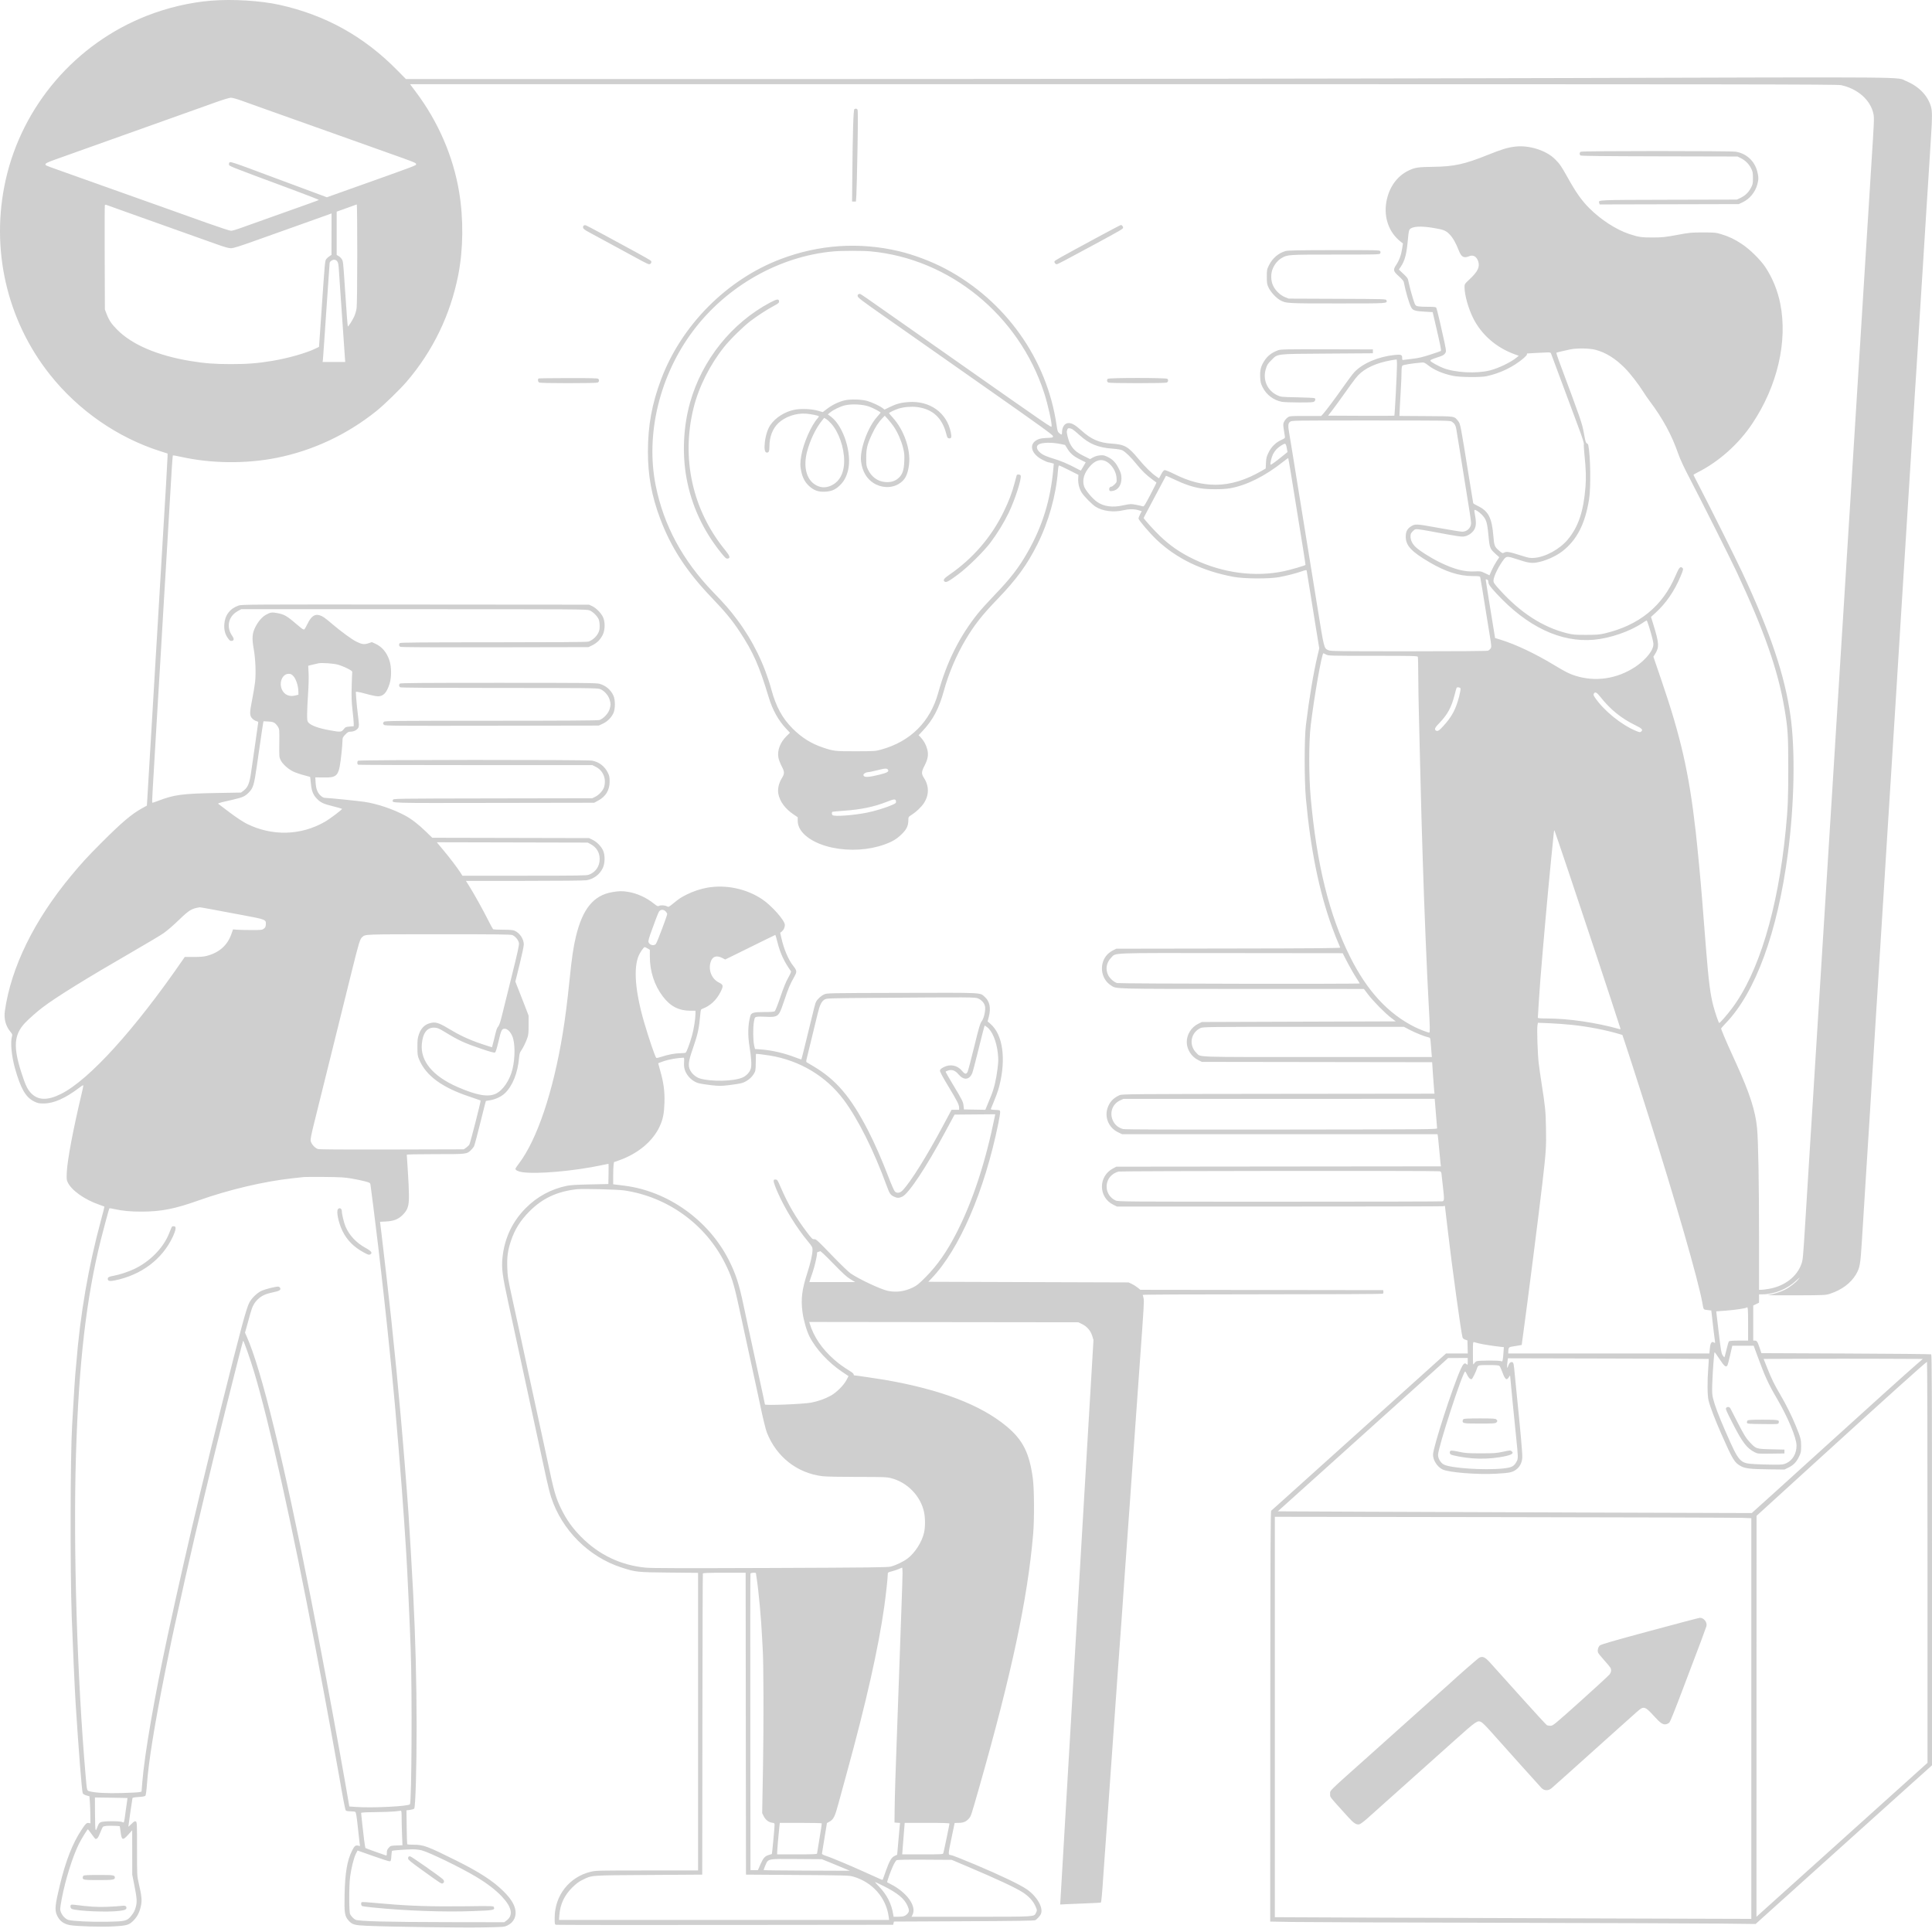 <svg width="256" height="256" viewBox="0 0 256 256" fill="none" xmlns="http://www.w3.org/2000/svg">
<path fill-rule="evenodd" clip-rule="evenodd" d="M27.999 0.087C25.193 0.311 22.18 1.018 19.436 2.096C10.002 5.803 2.953 14.009 0.75 23.849C-1.287 32.949 0.874 42.423 6.64 49.669C10.398 54.391 15.568 57.976 21.217 59.779L22.205 60.094V60.446C22.205 60.769 21.892 66.173 21.566 71.477C21.457 73.241 21.193 77.69 20.799 84.385C20.774 84.806 20.697 86.091 20.626 87.239C20.556 88.387 20.346 91.933 20.16 95.12C19.854 100.35 19.651 103.744 19.512 105.96L19.463 106.747L18.853 107.084C17.429 107.87 16.133 108.97 13.382 111.726C11.582 113.53 10.861 114.315 9.451 116.009C4.539 121.911 1.472 128.159 0.647 133.946C0.497 134.995 0.745 135.938 1.372 136.703C1.638 137.027 1.658 137.088 1.583 137.348C1.361 138.122 1.531 139.943 1.972 141.512C2.741 144.252 3.398 145.394 4.522 145.948C5.003 146.185 5.151 146.216 5.792 146.216C7.124 146.216 8.678 145.522 10.554 144.092C10.878 143.844 11.043 143.761 11.043 143.845C11.043 143.915 10.927 144.461 10.785 145.059C9.682 149.705 8.931 153.679 8.854 155.285C8.809 156.227 8.82 156.352 8.986 156.691C9.506 157.748 11.206 158.951 13.131 159.622C13.506 159.753 13.824 159.868 13.838 159.878C13.852 159.888 13.653 160.677 13.394 161.632C11.71 167.854 10.629 174.114 10.108 180.663C10.059 181.272 10.001 181.905 9.978 182.069C9.944 182.319 9.838 184.023 9.555 188.885C9.314 193.022 9.285 207.969 9.505 214.232C9.626 217.664 9.913 224.04 10.025 225.777C10.425 231.989 10.846 237.321 10.959 237.595C11.011 237.721 11.172 237.823 11.445 237.902L11.853 238.021L11.908 238.779C11.938 239.196 11.967 240.002 11.972 240.569L11.981 241.601L11.767 241.56C11.479 241.505 11.354 241.625 10.764 242.519C9.607 244.276 8.713 246.561 7.946 249.727C7.292 252.431 7.229 253.06 7.546 253.776C7.87 254.51 8.412 254.927 9.246 255.085C10.111 255.249 13.456 255.348 15.056 255.257C16.853 255.154 17.121 255.072 17.729 254.437C18.217 253.927 18.504 253.349 18.676 252.529C18.829 251.795 18.774 251.222 18.385 249.548C18.158 248.57 18.158 248.565 18.158 245.006C18.158 241.624 18.15 241.438 18 241.354C17.868 241.28 17.772 241.334 17.425 241.676C17.195 241.902 17.008 242.066 17.008 242.041C17.008 241.923 17.527 238.333 17.556 238.25C17.576 238.195 17.915 238.137 18.372 238.111C18.875 238.083 19.192 238.025 19.261 237.95C19.327 237.878 19.406 237.316 19.467 236.47C19.694 233.361 20.464 228.603 21.914 221.347C22.265 219.589 22.648 217.711 22.766 217.172C22.884 216.633 23.055 215.847 23.146 215.425C23.977 211.59 25.087 206.666 25.828 203.518C26.587 200.296 27.616 195.996 28.381 192.847C28.903 190.701 31.072 182.025 31.491 180.407C31.674 179.704 31.906 178.803 32.008 178.405C32.11 178.007 32.204 177.669 32.217 177.655C32.278 177.586 33.144 180.045 33.652 181.728C35.661 188.391 38.677 201.934 41.79 218.279C42.474 221.873 43.33 226.45 43.71 228.546C44.483 232.809 44.884 235.031 44.956 235.448C45.429 238.209 45.736 239.794 45.816 239.89C45.878 239.964 46.099 240.006 46.434 240.007C46.721 240.008 47.007 240.041 47.069 240.08C47.187 240.154 47.254 240.581 47.468 242.596C47.536 243.247 47.618 243.966 47.648 244.194L47.703 244.607L47.436 244.554C47.095 244.485 46.965 244.596 46.652 245.215C46.002 246.502 45.722 248.15 45.66 251.045C45.608 253.455 45.673 253.895 46.162 254.452C46.665 255.025 46.944 255.106 48.66 255.18C51.808 255.315 61.199 255.447 63.954 255.394C66.801 255.34 66.81 255.339 67.262 255.119C68.112 254.705 68.496 253.846 68.252 252.907C68.059 252.167 67.59 251.468 66.683 250.571C65.334 249.235 63.514 248.055 60.461 246.535C56.598 244.611 56.125 244.436 54.785 244.436C54.351 244.436 53.978 244.408 53.957 244.372C53.936 244.337 53.905 243.312 53.888 242.093L53.858 239.878L54.315 239.822C54.567 239.791 54.822 239.715 54.883 239.652C55.053 239.475 55.205 234.287 55.204 228.759C55.203 223.017 55.042 216.832 54.747 211.122C54.602 208.306 54.253 202.372 54.114 200.344C53.907 197.318 53.403 191.045 53.088 187.564C52.586 182.021 52.507 181.209 51.854 174.912C51.642 172.871 50.88 166.187 50.551 163.483L50.358 161.894L51.128 161.855C52.161 161.803 52.776 161.563 53.352 160.987C54.038 160.301 54.197 159.807 54.188 158.382C54.185 157.75 54.119 156.3 54.041 155.16C53.964 154.02 53.9 153.052 53.9 153.009C53.9 152.961 55.413 152.93 57.695 152.93C61.877 152.93 61.843 152.933 62.407 152.393C62.563 152.243 62.745 152.018 62.81 151.892C62.876 151.767 63.202 150.559 63.534 149.208C63.867 147.858 64.195 146.557 64.262 146.317L64.385 145.882L64.943 145.79C65.672 145.669 66.462 145.291 66.92 144.844C67.928 143.859 68.6 142.175 68.776 140.192C68.821 139.685 68.886 139.445 69.027 139.255C69.279 138.917 69.685 138.091 69.885 137.508C70.015 137.131 70.046 136.799 70.043 135.804L70.04 134.568L69.647 133.546C69.43 132.984 69.036 131.971 68.77 131.296L68.286 130.068L68.847 127.802C69.155 126.556 69.407 125.365 69.406 125.154C69.405 124.408 68.859 123.604 68.153 123.309C67.967 123.231 67.488 123.194 66.662 123.193C65.993 123.192 65.402 123.163 65.349 123.129C65.296 123.094 64.994 122.549 64.678 121.916C64.026 120.613 62.823 118.45 62.174 117.414L61.738 116.719H69.523C74.141 116.719 77.483 116.685 77.739 116.637C78.696 116.455 79.478 115.862 79.876 115.015C80.171 114.386 80.189 113.306 79.913 112.699C79.658 112.138 79.099 111.565 78.536 111.289L78.055 111.053L67.665 111.03L57.274 111.008L56.503 110.256C55.477 109.257 54.564 108.546 53.709 108.082C52.124 107.222 49.973 106.496 48.277 106.247C47.383 106.117 43.553 105.728 43.157 105.728C42.91 105.728 42.753 105.66 42.515 105.451C42.076 105.066 41.875 104.561 41.822 103.713L41.778 103.005L42.885 103.018C44.788 103.041 44.917 102.864 45.254 99.763C45.322 99.131 45.379 98.413 45.379 98.168C45.38 97.758 45.41 97.69 45.749 97.337C46.059 97.014 46.169 96.952 46.439 96.952C46.875 96.952 47.32 96.725 47.475 96.425C47.591 96.202 47.587 96.04 47.432 94.797C47.338 94.037 47.234 93.023 47.203 92.543L47.145 91.669L47.349 91.67C47.461 91.671 48.032 91.804 48.618 91.968C49.204 92.131 49.859 92.265 50.075 92.265C50.802 92.266 51.243 91.793 51.62 90.604C51.887 89.761 51.883 88.377 51.612 87.546C51.253 86.451 50.633 85.707 49.736 85.296L49.271 85.083L48.822 85.236C48.272 85.423 47.948 85.38 47.222 85.022C46.619 84.725 45.188 83.678 43.988 82.657C43.02 81.834 42.78 81.666 42.377 81.535C41.709 81.319 41.229 81.656 40.729 82.693C40.567 83.027 40.385 83.343 40.323 83.394C40.236 83.466 40.044 83.346 39.49 82.871C37.999 81.594 37.709 81.422 36.737 81.236C36.028 81.1 35.786 81.139 35.2 81.483C34.692 81.78 34.185 82.382 33.819 83.121C33.411 83.947 33.367 84.597 33.621 86.003C33.855 87.299 33.932 89.221 33.798 90.395C33.742 90.885 33.562 91.957 33.397 92.777C33.054 94.492 33.062 94.845 33.456 95.239C33.594 95.377 33.822 95.515 33.963 95.546C34.103 95.577 34.219 95.642 34.219 95.691C34.219 95.74 34.048 96.954 33.84 98.39C33.631 99.825 33.38 101.574 33.281 102.277C33.072 103.77 32.849 104.326 32.289 104.753L31.939 105.02L28.84 105.074C24.14 105.154 23.044 105.301 20.889 106.14C20.517 106.285 20.193 106.386 20.171 106.363C20.149 106.341 20.178 105.527 20.236 104.555C20.432 101.301 20.584 98.721 20.755 95.759C20.848 94.142 20.963 92.225 21.01 91.499C21.058 90.773 21.173 88.856 21.267 87.239C21.361 85.622 21.495 83.341 21.565 82.169C21.635 80.998 21.712 79.694 21.736 79.272C21.76 78.851 21.837 77.585 21.907 76.461C21.977 75.336 22.11 73.093 22.204 71.477C22.297 69.86 22.433 67.559 22.505 66.364C22.578 65.169 22.687 63.338 22.749 62.294C22.811 61.251 22.883 60.376 22.909 60.35C22.934 60.324 23.409 60.404 23.962 60.529C27.969 61.427 32.616 61.477 36.672 60.663C41.46 59.704 45.976 57.586 49.853 54.482C50.892 53.651 53.002 51.602 53.894 50.559C57.363 46.506 59.681 41.715 60.718 36.452C61.389 33.045 61.432 29.009 60.835 25.425C60.049 20.704 58.056 16.105 55.084 12.155L54.331 11.154L148.839 11.155C231.827 11.156 243.421 11.172 243.945 11.282C246.169 11.751 247.885 13.284 248.247 15.124C248.351 15.648 248.332 16.084 247.949 22.017C247.88 23.095 247.746 25.242 247.651 26.788C247.556 28.334 247.422 30.482 247.352 31.559C247.282 32.637 247.205 33.864 247.181 34.286C247.157 34.708 247.081 35.934 247.011 37.012C246.941 38.09 246.73 41.464 246.543 44.51C246.356 47.556 246.145 50.93 246.075 52.008C246.004 53.086 245.793 56.46 245.606 59.506C245.419 62.552 245.209 65.926 245.14 67.003C245.07 68.081 244.975 69.596 244.928 70.369C244.702 74.057 244.317 80.239 244.203 81.999C244.133 83.077 244.038 84.591 243.99 85.364C243.849 87.685 243.404 94.807 243.264 96.995C243.192 98.119 242.981 101.512 242.796 104.535C242.61 107.557 242.419 110.605 242.371 111.308C242.322 112.011 242.226 113.564 242.156 114.759C242.087 115.954 241.991 117.488 241.943 118.167C241.895 118.847 241.779 120.687 241.686 122.257C241.593 123.827 241.478 125.667 241.431 126.347C241.383 127.026 241.288 128.56 241.219 129.755C241.15 130.95 241.054 132.483 241.006 133.163C240.959 133.842 240.843 135.683 240.749 137.252C240.655 138.822 240.521 140.969 240.452 142.024C240.383 143.078 240.288 144.612 240.24 145.432C240.192 146.252 240.114 147.498 240.066 148.201C240.019 148.904 239.904 150.725 239.81 152.248C239.651 154.854 239.474 157.706 239.171 162.557C238.914 166.655 238.888 166.927 238.706 167.456C238.12 169.152 236.486 170.413 234.403 170.777C233.992 170.848 233.526 170.907 233.368 170.907H233.081L233.081 163.857C233.08 156.697 232.983 151.296 232.823 149.521C232.617 147.237 231.85 144.851 230.056 140.916C229.005 138.61 228.784 138.115 228.426 137.255C228.222 136.764 228.054 136.33 228.054 136.29C228.054 136.25 228.321 135.942 228.646 135.606C232.611 131.513 235.532 123.541 236.91 113.055C237.761 106.578 237.895 99.443 237.25 94.864C236.494 89.493 234.622 83.918 230.886 75.907C230.065 74.147 226.563 67.125 225.245 64.597C224.775 63.696 224.391 62.939 224.391 62.916C224.391 62.893 224.63 62.753 224.923 62.605C227.762 61.173 230.37 58.851 232.181 56.14C235.52 51.145 236.896 45.234 235.89 40.212C235.544 38.487 234.855 36.804 233.918 35.394C233.273 34.422 231.861 33.033 230.818 32.343C229.83 31.69 229.132 31.356 228.078 31.033C227.376 30.817 227.228 30.803 225.669 30.801C224.097 30.799 223.91 30.817 222.218 31.13C220.621 31.426 220.278 31.462 219.023 31.467C217.5 31.473 217.074 31.41 215.829 30.988C214.122 30.41 212.107 29.101 210.597 27.59C209.565 26.557 208.82 25.501 207.691 23.469C206.898 22.04 206.661 21.699 206.035 21.08C204.854 19.913 202.579 19.202 200.747 19.427C199.755 19.548 198.99 19.782 197.125 20.531C194.047 21.769 192.66 22.07 189.884 22.105C187.921 22.13 187.513 22.19 186.688 22.577C185.117 23.314 184.033 24.83 183.7 26.757C183.338 28.849 184.051 30.82 185.611 32.036L185.895 32.258L185.793 32.931C185.662 33.791 185.403 34.502 184.995 35.116C184.563 35.767 184.605 35.934 185.371 36.62C185.697 36.912 185.98 37.234 186 37.337C186.256 38.642 186.689 40.135 186.975 40.696C187.201 41.139 187.473 41.227 188.859 41.303L189.837 41.358L190.105 42.508C190.912 45.975 191.007 46.45 190.908 46.511C190.853 46.545 190.207 46.767 189.472 47.005C188.5 47.319 187.893 47.462 187.242 47.532C186.75 47.584 186.223 47.649 186.071 47.676C185.801 47.723 185.794 47.716 185.794 47.419C185.794 47.001 185.646 46.946 184.771 47.037C182.636 47.26 180.58 48.135 179.476 49.292C179.258 49.521 178.61 50.378 178.037 51.199C176.959 52.74 175.663 54.474 175.284 54.883L175.066 55.118H172.988C170.972 55.118 170.9 55.124 170.627 55.309C170.471 55.415 170.267 55.651 170.173 55.834C170.013 56.143 170.008 56.216 170.105 56.883C170.162 57.277 170.228 57.703 170.252 57.828C170.292 58.038 170.254 58.077 169.792 58.289C169.039 58.636 168.472 59.19 168.099 59.946C167.824 60.503 167.778 60.683 167.747 61.333L167.711 62.08L167.189 62.384C165.074 63.614 163.036 64.233 161.096 64.234C159.267 64.235 157.558 63.793 155.611 62.818C155.004 62.514 154.425 62.277 154.324 62.291C154.198 62.309 154.054 62.483 153.859 62.85L153.577 63.384L153.178 63.111C152.585 62.708 151.699 61.833 150.892 60.855C149.488 59.154 149.043 58.898 147.277 58.779C145.628 58.668 144.574 58.207 143.278 57.029C142.512 56.333 142.042 56.06 141.607 56.057C141.087 56.053 140.724 56.569 140.722 57.312C140.722 57.639 140.671 57.651 140.361 57.397C140.154 57.227 140.112 57.103 139.997 56.311C138.724 47.558 133.233 39.837 125.282 35.617C123.436 34.638 121.063 33.742 119.08 33.276C113.84 32.045 108.502 32.406 103.428 34.335C96.323 37.037 90.321 43.067 87.618 50.219C86.386 53.48 85.854 56.38 85.852 59.847C85.851 63.009 86.342 65.697 87.473 68.714C88.92 72.576 90.999 75.759 94.366 79.264C96.073 81.041 97.011 82.181 97.988 83.66C99.806 86.414 100.58 88.162 101.872 92.436C102.363 94.062 103.134 95.448 104.153 96.537L104.673 97.093L104.213 97.548C103.36 98.39 102.957 99.481 103.151 100.424C103.206 100.693 103.402 101.201 103.587 101.553C103.976 102.292 103.974 102.508 103.567 103.168C103.184 103.792 103.015 104.586 103.136 105.194C103.344 106.229 104.041 107.168 105.171 107.93L105.703 108.29V108.781C105.703 110.32 107.581 111.757 110.335 112.326C112.621 112.798 115.114 112.644 117.189 111.902C118.25 111.523 118.832 111.171 119.513 110.499C120.138 109.882 120.355 109.415 120.362 108.673C120.366 108.244 120.369 108.239 120.833 107.945C121.384 107.597 122.059 106.954 122.392 106.462C123.121 105.384 123.134 104.16 122.427 103.077C122.076 102.54 122.085 102.268 122.481 101.505C122.947 100.608 123.053 100.017 122.873 99.317C122.715 98.7 122.413 98.139 122.01 97.716L121.723 97.415L122.281 96.821C123.635 95.378 124.43 93.865 125.078 91.499C125.694 89.246 126.728 86.811 127.928 84.787C129.088 82.829 130.129 81.502 132.147 79.41C134.691 76.772 136.086 74.86 137.451 72.139C138.938 69.174 139.937 65.617 140.178 62.424C140.215 61.941 140.27 61.678 140.335 61.678C140.39 61.678 140.989 61.958 141.665 62.299L142.894 62.919L142.867 63.448C142.835 64.059 143.016 64.775 143.328 65.269C143.646 65.772 144.684 66.831 145.159 67.135C146.088 67.732 147.553 67.921 148.843 67.611C149.57 67.437 150.275 67.434 150.846 67.603L151.287 67.734L151.074 68.135C150.957 68.355 150.861 68.613 150.862 68.707C150.864 68.918 152.396 70.71 153.301 71.559C155.947 74.041 159.295 75.652 163.428 76.433C164.817 76.695 168.146 76.719 169.478 76.476C170.503 76.288 171.739 75.969 172.527 75.689C172.953 75.537 173.113 75.51 173.137 75.588C173.154 75.647 173.328 76.71 173.523 77.952C173.718 79.194 174.087 81.492 174.344 83.06L174.809 85.911L174.596 86.809C174.035 89.173 173.49 92.418 173.038 96.1C172.822 97.856 172.823 103.433 173.04 105.813C173.655 112.562 174.798 118.172 176.517 122.884C176.888 123.899 177.071 124.357 177.587 125.557C177.622 125.641 174.551 125.668 162.777 125.685L147.921 125.708L147.502 125.914C147.271 126.028 146.942 126.26 146.771 126.432C145.597 127.606 145.817 129.693 147.208 130.571C147.975 131.055 147.117 131.032 164.618 131.037L180.724 131.042L181.278 131.768C181.968 132.673 183.522 134.251 184.333 134.869L184.944 135.335L172.099 135.378L159.253 135.421L158.766 135.66C157.864 136.102 157.251 137.075 157.251 138.062C157.251 139.049 157.864 140.021 158.766 140.464L159.253 140.703L174.51 140.725L189.767 140.747L189.872 142.344C189.931 143.222 190.001 144.161 190.028 144.43L190.078 144.918L169.383 144.941C149.681 144.962 148.672 144.97 148.347 145.116C147.483 145.504 146.972 146.073 146.726 146.92C146.363 148.166 146.97 149.474 148.177 150.046L148.688 150.288L169.582 150.288L190.477 150.288L190.516 150.48C190.538 150.585 190.617 151.362 190.692 152.205C190.767 153.049 190.85 153.921 190.878 154.143L190.928 154.547L169.425 154.569L147.921 154.591L147.486 154.821C145.504 155.866 145.526 158.656 147.524 159.637L148.007 159.873H169.478C181.287 159.873 191.063 159.854 191.203 159.831L191.457 159.788L191.558 160.64C191.614 161.109 191.742 162.202 191.843 163.069C192.39 167.78 193.61 176.638 193.79 177.206C193.832 177.338 193.962 177.449 194.149 177.512L194.442 177.61L194.466 178.476L194.49 179.342H193.049H191.607L190.596 180.251C190.04 180.751 189.259 181.455 188.861 181.814C188.463 182.174 184.437 185.795 179.915 189.861C175.393 193.927 170.987 197.891 170.125 198.671C169.263 199.451 168.507 200.127 168.445 200.174C168.353 200.244 168.33 205.067 168.32 227.439L168.307 254.618L171.278 254.67C172.912 254.699 185.272 254.747 198.745 254.777C212.217 254.807 225.353 254.856 227.935 254.885L232.63 254.939L233.473 254.177C233.937 253.758 236.215 251.709 238.534 249.623C240.854 247.537 242.963 245.639 243.22 245.405C244.143 244.57 252.216 237.306 253.104 236.513C253.602 236.067 254.458 235.301 255.005 234.809L255.999 233.914L256 206.718C256.001 185.342 255.978 179.509 255.896 179.458C255.839 179.423 250.753 179.372 244.593 179.347L233.395 179.3L233.156 178.587C232.879 177.764 232.794 177.638 232.517 177.638H232.314V175.312V172.986L232.698 172.8L233.081 172.613V172.058V171.504H233.542C235.127 171.504 236.811 170.809 238.054 169.643C238.53 169.197 238.548 169.187 238.292 169.518C237.962 169.946 237.139 170.579 236.487 170.908C235.909 171.2 234.918 171.507 234.28 171.593C234.019 171.628 235.627 171.648 237.853 171.639C241.827 171.622 241.91 171.618 242.496 171.425C244.032 170.918 245.221 170.039 245.902 168.905C246.442 168.006 246.517 167.588 246.712 164.389C246.808 162.796 246.943 160.649 247.01 159.618C247.078 158.587 247.156 157.341 247.184 156.849C247.211 156.357 247.288 155.13 247.355 154.122C247.422 153.115 247.555 151.006 247.651 149.436C247.746 147.866 247.901 145.374 247.995 143.898C248.23 140.196 248.385 137.693 248.587 134.398C248.681 132.852 248.797 131.011 248.845 130.308C248.925 129.134 249.149 125.547 249.359 122.086C249.405 121.313 249.557 118.898 249.695 116.719C249.834 114.54 249.986 112.086 250.034 111.266C250.082 110.446 250.161 109.2 250.209 108.497C250.258 107.794 250.449 104.746 250.635 101.723C250.82 98.701 251.011 95.653 251.06 94.95C251.108 94.247 251.185 93.02 251.231 92.223C251.311 90.846 251.758 83.664 252.036 79.272C252.108 78.148 252.204 76.614 252.25 75.864C252.52 71.495 252.861 66.05 252.976 64.277C253.201 60.801 253.695 52.853 253.784 51.284C253.83 50.464 253.888 49.582 253.912 49.324C253.936 49.066 253.994 48.165 254.041 47.322C254.088 46.478 254.184 44.906 254.253 43.828C254.323 42.751 254.456 40.623 254.549 39.1C254.643 37.577 254.759 35.756 254.806 35.053C254.854 34.35 254.95 32.797 255.02 31.602C255.089 30.407 255.185 28.873 255.233 28.194C255.281 27.515 255.418 25.367 255.537 23.423C255.656 21.478 255.809 19.043 255.877 18.012C256.037 15.581 256.034 14.707 255.865 14.13C255.429 12.645 254.259 11.445 252.559 10.737C251.201 10.171 254.983 10.204 206.723 10.344C182.676 10.413 138.428 10.47 108.392 10.471L53.783 10.472L52.627 9.298C48.221 4.821 43.119 1.989 37.03 0.64C34.535 0.087 30.839 -0.139 27.999 0.087ZM32.08 13.363C32.718 13.594 34.101 14.09 35.156 14.464C40.694 16.43 43.505 17.43 44.656 17.844C46.376 18.462 48.842 19.341 51.217 20.183C54.989 21.519 55.136 21.578 55.136 21.76C55.136 21.935 55.281 21.881 46.072 25.157L43.313 26.139L41.173 25.342C39.996 24.904 38.036 24.176 36.817 23.724C35.599 23.272 33.729 22.576 32.663 22.177C31.596 21.778 30.637 21.464 30.532 21.479C30.386 21.499 30.342 21.562 30.342 21.749C30.342 22.02 29.854 21.824 38.88 25.175C40.764 25.874 42.278 26.468 42.245 26.496C42.182 26.547 41.144 26.921 35.88 28.789C34.146 29.404 32.312 30.059 31.805 30.244C31.298 30.428 30.762 30.58 30.614 30.58C30.467 30.58 29.099 30.135 27.575 29.592C26.051 29.049 22.618 27.825 19.947 26.873C17.276 25.921 14.477 24.925 13.727 24.66C12.978 24.394 11.617 23.91 10.703 23.583C9.789 23.257 8.447 22.778 7.721 22.52C5.964 21.895 6 21.912 6.033 21.739C6.053 21.634 6.394 21.471 7.21 21.178C10.139 20.126 10.894 19.857 14.409 18.608C16.471 17.876 18.675 17.09 19.308 16.862C19.941 16.634 21.877 15.944 23.611 15.328C25.345 14.712 27.549 13.925 28.51 13.579C29.511 13.219 30.399 12.949 30.589 12.947C30.783 12.944 31.406 13.118 32.08 13.363ZM113.209 14.47C113.077 14.553 112.988 17.488 112.932 23.593L112.903 26.703H113.159H113.414L113.472 25.851C113.504 25.382 113.572 22.664 113.622 19.811C113.69 15.967 113.688 14.593 113.617 14.507C113.507 14.373 113.38 14.362 113.209 14.47ZM209.459 20.107C209.282 20.209 209.264 20.467 209.423 20.599C209.505 20.667 212.476 20.7 219.882 20.716L230.227 20.739L230.653 20.948C231.249 21.242 231.729 21.712 232.022 22.29C232.246 22.733 232.272 22.866 232.272 23.593C232.272 24.354 232.254 24.435 231.979 24.942C231.657 25.537 231.2 25.959 230.561 26.254L230.142 26.447L221.098 26.47C211.371 26.495 211.769 26.476 211.908 26.913L211.963 27.089L221.18 27.067L230.397 27.044L230.887 26.814C231.845 26.365 232.59 25.455 232.865 24.399C233.035 23.748 233.03 23.413 232.841 22.693C232.479 21.319 231.394 20.33 230.002 20.104C229.26 19.983 209.666 19.986 209.459 20.107ZM17.689 28.437C24.01 30.683 27.143 31.8 28.638 32.338C29.752 32.739 30.288 32.89 30.598 32.89C30.926 32.891 31.675 32.658 33.878 31.87C35.448 31.309 38.151 30.346 39.885 29.73C41.618 29.113 43.238 28.535 43.484 28.445L43.932 28.282L43.928 31.028L43.925 33.775L43.659 33.945C43.512 34.039 43.32 34.213 43.232 34.333C43.057 34.57 43.051 34.641 42.612 41.059C42.492 42.817 42.366 44.638 42.332 45.106L42.27 45.959L41.759 46.207C40.559 46.791 38.141 47.475 36.037 47.824C34.134 48.14 32.762 48.247 30.598 48.247C28.438 48.247 27.055 48.14 25.187 47.828C20.856 47.105 17.509 45.675 15.552 43.711C14.769 42.925 14.466 42.476 14.117 41.581L13.898 41.017L13.873 34.166C13.859 30.397 13.867 27.263 13.891 27.2C13.928 27.105 13.99 27.107 14.257 27.209C14.434 27.276 15.979 27.829 17.689 28.437ZM47.338 33.668C47.337 37.628 47.302 40.487 47.251 40.846C47.203 41.174 47.052 41.684 46.914 41.979C46.672 42.496 46.148 43.304 46.09 43.246C46.054 43.21 45.938 41.683 45.721 38.418C45.472 34.654 45.471 34.638 45.295 34.35C45.209 34.207 45.02 34.021 44.876 33.935L44.613 33.781V30.911V28.042L45.529 27.72C46.033 27.543 46.618 27.33 46.828 27.247C47.039 27.164 47.241 27.094 47.276 27.091C47.311 27.088 47.339 30.048 47.338 33.668ZM77.345 29.885C77.282 29.926 77.244 30.051 77.26 30.162C77.282 30.318 77.462 30.457 78.055 30.776C79.846 31.739 84.254 34.132 85.012 34.553C85.464 34.805 85.913 35.01 86.01 35.01C86.244 35.01 86.391 34.737 86.253 34.562C86.196 34.49 85.268 33.954 84.19 33.37C83.112 32.787 81.223 31.763 79.992 31.095C78.761 30.428 77.688 29.865 77.607 29.846C77.525 29.826 77.407 29.844 77.345 29.885ZM145.194 31.565C140.226 34.254 139.776 34.507 139.726 34.636C139.669 34.787 139.847 35.01 140.025 35.01C140.158 35.01 141.194 34.467 145.11 32.345C148.582 30.463 148.816 30.326 148.816 30.166C148.816 30 148.66 29.813 148.521 29.813C148.471 29.813 146.974 30.601 145.194 31.565ZM189.969 30.207C191.289 30.429 191.584 30.547 192.073 31.049C192.513 31.501 192.91 32.195 193.291 33.178C193.634 34.063 193.963 34.247 194.674 33.95C195.22 33.721 195.684 34.002 195.887 34.683C196.097 35.392 195.797 35.998 194.747 36.986C194.064 37.627 194.058 37.636 194.058 38.058C194.058 39.083 194.562 40.879 195.209 42.167C196.313 44.363 198.266 46.062 200.696 46.943L201.242 47.141L200.98 47.359C200.231 47.985 198.596 48.779 197.445 49.076C195.677 49.533 192.827 49.389 191.228 48.763C190.626 48.527 189.695 48.016 189.552 47.844C189.444 47.715 189.639 47.621 190.809 47.238C191.287 47.082 191.514 46.89 191.59 46.579C191.615 46.477 191.532 45.931 191.404 45.367C191.277 44.802 190.996 43.556 190.78 42.597C190.564 41.639 190.349 40.808 190.302 40.752C190.243 40.681 189.909 40.65 189.262 40.653C188.737 40.655 188.143 40.629 187.943 40.595C187.628 40.541 187.561 40.49 187.447 40.221C187.272 39.81 186.764 38 186.642 37.353C186.552 36.876 186.506 36.804 185.95 36.281L185.355 35.72L185.618 35.33C186.165 34.52 186.388 33.639 186.566 31.602C186.63 30.866 186.699 30.492 186.79 30.391C187.158 29.984 188.263 29.92 189.969 30.207ZM170.353 33.262C169.418 33.519 168.607 34.211 168.148 35.142C167.872 35.704 167.859 35.774 167.859 36.67C167.859 37.511 167.882 37.66 168.088 38.099C168.355 38.668 169.042 39.429 169.566 39.736C170.369 40.206 170.383 40.207 177.238 40.207C184.026 40.207 183.845 40.219 183.709 39.789C183.656 39.621 183.57 39.619 177.205 39.594L170.756 39.568L170.265 39.37C169.634 39.116 168.987 38.489 168.688 37.845C168.367 37.153 168.363 36.198 168.679 35.517C168.952 34.928 169.348 34.472 169.829 34.19C170.604 33.736 170.633 33.734 176.951 33.733C182.472 33.732 182.81 33.724 182.887 33.581C182.938 33.485 182.938 33.376 182.886 33.282C182.809 33.145 182.398 33.136 176.779 33.143C172.118 33.149 170.664 33.176 170.353 33.262ZM115.374 33.309C125.862 34.291 135.019 41.773 138.366 52.093C138.856 53.606 139.406 56.077 139.343 56.488C139.313 56.684 139.609 56.887 125.726 47.142C122.188 44.658 119.044 42.452 118.739 42.239C118.435 42.027 117.285 41.222 116.183 40.45C113.781 38.768 114.005 38.906 113.792 38.974C113.665 39.014 113.624 39.089 113.644 39.249C113.665 39.431 114.228 39.859 116.993 41.797C118.82 43.078 120.795 44.463 121.381 44.875C121.967 45.288 126.289 48.321 130.987 51.617C138.019 56.549 139.529 57.642 139.529 57.8C139.529 57.983 139.492 57.994 138.68 58.033C138.003 58.065 137.748 58.116 137.423 58.281C136.267 58.869 136.639 60.179 138.182 60.951C138.514 61.117 138.828 61.252 138.88 61.253C138.932 61.253 139.123 61.294 139.304 61.345L139.633 61.436L139.575 62.09C139.204 66.243 138.134 69.713 136.152 73.192C134.98 75.249 133.862 76.693 131.742 78.889C130.951 79.709 129.98 80.783 129.585 81.275C127.146 84.315 125.455 87.695 124.321 91.797C123.256 95.646 120.649 98.246 116.78 99.317C115.991 99.535 115.905 99.541 113.414 99.546C110.658 99.551 110.471 99.53 109.069 99.062C107.496 98.538 106.219 97.738 105.013 96.524C103.652 95.153 102.84 93.662 102.216 91.386C101.298 88.038 99.747 84.872 97.669 82.102C96.683 80.787 96.126 80.147 94.497 78.459C90.445 74.258 87.939 69.605 86.881 64.32C85.519 57.516 87.407 49.729 91.847 43.828C96.315 37.891 103.292 33.946 110.448 33.311C111.579 33.211 114.315 33.209 115.374 33.309ZM44.68 34.623C44.81 34.787 44.857 35.031 44.901 35.752C44.932 36.258 45.015 37.477 45.085 38.461C45.155 39.445 45.308 41.649 45.424 43.36C45.54 45.07 45.659 46.805 45.689 47.215L45.743 47.961H44.246H42.75L42.786 47.684C42.807 47.532 42.881 46.506 42.952 45.405C43.023 44.303 43.139 42.597 43.208 41.613C43.528 37.108 43.676 34.959 43.676 34.861C43.676 34.669 44.012 34.414 44.266 34.414C44.43 34.414 44.572 34.486 44.68 34.623ZM102.057 40.083C96.95 42.794 93.018 47.707 91.433 53.357C90.546 56.517 90.378 60.133 90.966 63.352C91.63 66.978 93.164 70.294 95.546 73.249C96.091 73.925 96.217 74.038 96.407 74.016C96.815 73.969 96.734 73.682 96.094 72.899C91.751 67.586 90.234 60.733 91.912 54.01C92.598 51.259 94.094 48.287 95.962 45.959C96.771 44.95 98.483 43.269 99.445 42.537C100.353 41.846 101.663 40.997 102.529 40.538C103.085 40.243 103.232 40.125 103.232 39.976C103.233 39.572 102.975 39.595 102.057 40.083ZM211.402 46.349C212.767 46.706 214.025 47.485 215.29 48.759C216.014 49.488 217.129 50.922 217.75 51.923C217.953 52.251 218.335 52.807 218.599 53.158C220.335 55.47 221.512 57.64 222.368 60.102C222.64 60.885 223.119 61.91 224.001 63.595C225.363 66.197 229.35 74.14 230.117 75.779C233.75 83.543 235.584 88.778 236.443 93.842C236.9 96.533 236.954 97.362 236.956 101.766C236.957 105.776 236.903 107.101 236.614 110.03C235.581 120.521 233.036 128.928 229.464 133.655C228.797 134.537 227.912 135.548 227.805 135.548C227.733 135.548 227.296 134.289 227.038 133.333C226.629 131.819 226.403 130.064 226.056 125.708C225.707 121.34 225.584 119.781 225.54 119.19C225.389 117.151 224.93 112.296 224.682 110.116C223.809 102.43 222.718 97.635 220.118 90.05C219.741 88.949 219.354 87.816 219.258 87.533L219.084 87.017L219.295 86.681C219.878 85.749 219.85 85.263 219.069 82.723L218.767 81.743L219.358 81.209C220.743 79.956 221.88 78.302 222.681 76.378C223.066 75.454 223.081 75.376 222.904 75.229C222.642 75.012 222.474 75.213 222.017 76.287C220.297 80.324 217.194 82.851 212.633 83.929C211.941 84.093 211.582 84.121 210.162 84.123C208.635 84.125 208.426 84.106 207.587 83.895C204.432 83.1 201.486 81.202 198.775 78.216C197.997 77.359 197.893 77.208 197.894 76.938C197.895 76.405 198.599 74.971 199.288 74.097C199.613 73.684 199.765 73.686 201.052 74.113C202.427 74.57 202.899 74.649 203.586 74.539C204.685 74.364 206.105 73.749 206.999 73.061C208.937 71.57 210.036 69.436 210.563 66.144C210.81 64.597 210.747 60.359 210.456 58.979C210.435 58.877 210.347 58.77 210.261 58.743C210.133 58.703 210.063 58.46 209.877 57.414C209.641 56.09 209.491 55.655 206.644 48.024C206.386 47.333 206.2 46.752 206.23 46.735C206.294 46.697 207.23 46.472 208.032 46.303C208.919 46.114 210.596 46.137 211.402 46.349ZM169.35 46.412C168.496 46.73 167.947 47.156 167.516 47.833C167.072 48.53 166.939 49.056 166.98 49.951C167.01 50.621 167.054 50.81 167.298 51.303C167.795 52.307 168.753 53.033 169.858 53.243C170.107 53.29 171.146 53.328 172.167 53.328C173.741 53.328 174.044 53.308 174.158 53.195C174.319 53.033 174.33 52.852 174.185 52.758C174.126 52.721 173.101 52.67 171.906 52.647C169.777 52.605 169.724 52.6 169.252 52.379C167.916 51.752 167.292 50.325 167.727 48.892C167.89 48.353 167.984 48.203 168.441 47.748C169.345 46.845 168.87 46.902 175.868 46.853L181.917 46.811V46.555V46.299L175.825 46.284C170.31 46.271 169.697 46.283 169.35 46.412ZM205.515 46.832C205.6 47.05 207.347 51.744 208.044 53.627C208.374 54.517 208.93 56.012 209.279 56.95C209.659 57.969 209.896 58.726 209.869 58.834C209.844 58.932 209.878 59.546 209.944 60.197C210.146 62.178 210.182 63.285 210.083 64.532C209.827 67.763 209.146 69.792 207.753 71.477C206.689 72.764 204.785 73.808 203.293 73.923C202.739 73.966 202.579 73.936 201.461 73.581C199.972 73.109 199.632 73.051 199.322 73.216C199.1 73.333 199.071 73.324 198.69 73.009C198.053 72.483 197.981 72.311 197.887 71.121C197.69 68.597 197.233 67.711 195.777 67.023C195.48 66.882 195.225 66.725 195.209 66.673C195.194 66.62 194.945 65.101 194.656 63.297C193.537 56.313 193.508 56.16 193.232 55.819C192.665 55.119 192.943 55.163 188.972 55.136L185.431 55.112L185.491 53.816C185.523 53.102 185.585 51.982 185.628 51.326C185.671 50.67 185.707 49.786 185.707 49.362C185.708 48.875 185.748 48.54 185.815 48.455C185.91 48.336 187.141 48.139 188.478 48.03C188.671 48.015 188.851 48.101 189.199 48.376C190.025 49.029 191.142 49.508 192.525 49.801C193.436 49.994 196.203 50.021 196.998 49.845C198.839 49.436 200.522 48.618 201.876 47.474C202.122 47.266 202.323 47.041 202.323 46.974C202.323 46.908 202.333 46.848 202.344 46.841C202.368 46.827 204.348 46.721 205.019 46.698C205.367 46.686 205.469 46.714 205.515 46.832ZM185.108 48.365C185.102 49.441 184.811 55.022 184.758 55.075C184.733 55.099 182.748 55.109 180.346 55.097L175.98 55.075L176.507 54.394C176.797 54.019 177.497 53.06 178.063 52.264C179.593 50.11 179.829 49.81 180.33 49.384C181.357 48.508 183.016 47.891 185.048 47.628C185.083 47.624 185.11 47.956 185.108 48.365ZM71.388 50.147C71.222 50.214 71.262 50.586 71.446 50.684C71.553 50.741 72.929 50.772 75.329 50.772C77.728 50.772 79.105 50.741 79.211 50.684C79.397 50.585 79.427 50.347 79.274 50.193C79.197 50.116 78.213 50.093 75.333 50.098C73.222 50.101 71.447 50.124 71.388 50.147ZM146.788 50.193C146.635 50.347 146.665 50.585 146.851 50.684C146.957 50.741 148.333 50.772 150.733 50.772C153.133 50.772 154.509 50.741 154.615 50.684C154.801 50.585 154.831 50.347 154.678 50.193C154.531 50.046 146.935 50.046 146.788 50.193ZM111.967 53.038C111.173 53.216 110.303 53.63 109.598 54.166L109.019 54.605L108.405 54.429C107.53 54.178 106.108 54.119 105.241 54.299C103.977 54.56 102.759 55.335 102.087 56.303C101.735 56.811 101.456 57.665 101.351 58.552C101.248 59.428 101.32 59.914 101.559 59.96C101.858 60.017 101.955 59.815 101.955 59.13C101.955 57.904 102.366 56.815 103.1 56.098C103.997 55.222 105.481 54.709 106.811 54.814C107.458 54.866 108.393 55.053 108.491 55.15C108.52 55.18 108.465 55.29 108.368 55.395C107.511 56.328 106.465 58.691 106.176 60.351C106.013 61.285 106.012 61.726 106.173 62.486C106.346 63.304 106.68 63.919 107.213 64.406C107.849 64.989 108.444 65.198 109.325 65.152C110.162 65.108 110.654 64.904 111.24 64.356C111.801 63.831 112.142 63.221 112.363 62.345C112.924 60.128 111.784 56.493 110.133 55.237L109.696 54.905L109.972 54.673C110.417 54.301 111.343 53.853 111.975 53.705C112.859 53.498 114.324 53.573 115.148 53.867C115.643 54.044 116.485 54.476 116.684 54.656C116.701 54.671 116.506 54.916 116.25 55.199C114.979 56.603 113.9 59.583 114.095 61.147C114.255 62.424 114.805 63.392 115.708 63.982C116.76 64.669 118.087 64.724 119.092 64.121C119.91 63.63 120.274 62.949 120.449 61.579C120.701 59.604 119.793 56.972 118.292 55.33C118.023 55.035 117.802 54.771 117.802 54.744C117.802 54.669 118.559 54.306 119.038 54.153C119.727 53.931 120.746 53.84 121.492 53.933C123.569 54.192 124.829 55.341 125.384 57.48C125.517 57.994 125.558 58.06 125.758 58.084C126.064 58.121 126.119 57.934 125.99 57.298C125.454 54.673 123.212 53.071 120.358 53.274C119.4 53.342 118.76 53.513 117.909 53.93L117.205 54.274L116.928 54.062C116.54 53.767 115.471 53.275 114.863 53.112C114.115 52.912 112.694 52.876 111.967 53.038ZM118.418 56.513C118.92 57.246 119.403 58.333 119.646 59.275C119.83 59.988 119.855 60.237 119.823 61.082C119.777 62.325 119.583 62.885 119.029 63.372C118.572 63.774 118.004 63.935 117.276 63.87C116.279 63.779 115.461 63.178 115.002 62.2C114.797 61.762 114.778 61.629 114.778 60.656C114.778 59.437 114.914 58.882 115.544 57.533C115.977 56.606 116.402 55.946 116.885 55.448L117.237 55.086L117.656 55.549C117.886 55.804 118.229 56.238 118.418 56.513ZM110.142 56.134C111.147 57.255 111.859 59.309 111.856 61.078C111.853 62.77 111.181 63.95 109.953 64.417C109.25 64.684 108.578 64.601 107.935 64.169C106.823 63.422 106.441 61.79 106.931 59.879C107.313 58.39 108.053 56.826 108.857 55.808L109.205 55.368L109.466 55.52C109.61 55.603 109.914 55.88 110.142 56.134ZM192.38 55.873C192.72 56.097 192.886 56.367 192.959 56.815C192.995 57.03 193.18 58.164 193.371 59.335C193.692 61.298 194.328 65.265 194.75 67.941C194.846 68.55 194.926 69.167 194.926 69.313C194.929 69.932 194.393 70.453 193.753 70.454C193.562 70.454 192.145 70.225 190.603 69.945C187.573 69.394 187.496 69.391 186.898 69.794C186.445 70.099 186.261 70.49 186.269 71.136C186.282 72.305 187.013 73.09 189.389 74.488C191.557 75.764 193.336 76.333 195.157 76.333C195.973 76.333 196.098 76.352 196.138 76.482C196.177 76.609 196.58 79.058 196.997 81.701C197.06 82.099 197.233 83.165 197.381 84.07C197.633 85.612 197.641 85.729 197.511 85.927C197.435 86.044 197.276 86.175 197.158 86.22C197.027 86.27 192.979 86.302 186.632 86.302C177.294 86.302 176.292 86.289 176.028 86.163C175.419 85.874 175.477 86.107 174.512 80.124C174.346 79.094 174.038 77.196 173.829 75.907C173.619 74.618 173.311 72.721 173.145 71.689C172.879 70.044 172.548 67.994 171.78 63.255C171.666 62.552 171.435 61.114 171.266 60.059C171.097 59.005 170.904 57.833 170.836 57.454C170.649 56.41 170.669 56.102 170.938 55.891C171.162 55.714 171.168 55.714 181.652 55.715C191.713 55.715 192.151 55.722 192.38 55.873ZM142.128 56.894C142.268 56.981 142.685 57.327 143.054 57.663C144.34 58.833 145.496 59.307 147.416 59.45C148.099 59.501 148.538 59.576 148.73 59.676C149.143 59.889 149.848 60.578 150.564 61.465C151.279 62.352 151.87 62.93 152.65 63.503C152.955 63.727 153.217 63.923 153.234 63.938C153.25 63.954 152.889 64.682 152.431 65.555C151.692 66.966 151.579 67.138 151.422 67.091C150.944 66.951 150.105 66.793 149.838 66.794C149.674 66.794 149.214 66.87 148.816 66.961C147.427 67.279 146.25 67.121 145.362 66.498C144.745 66.065 143.818 64.959 143.651 64.457C143.363 63.594 143.645 62.653 144.461 61.745C145.365 60.739 146.354 60.709 147.215 61.663C147.648 62.142 147.91 62.747 147.949 63.36C147.982 63.873 147.973 63.901 147.684 64.19C147.519 64.355 147.328 64.49 147.259 64.49C147.063 64.49 146.921 64.716 146.986 64.922C147.037 65.081 147.09 65.1 147.38 65.061C148.132 64.96 148.607 64.302 148.597 63.373C148.592 62.91 148.536 62.697 148.288 62.18C147.88 61.332 147.476 60.891 146.81 60.562C146.322 60.322 146.202 60.297 145.75 60.338C145.428 60.367 145.093 60.466 144.839 60.608L144.438 60.833L143.567 60.4C142.603 59.921 142.16 59.518 141.785 58.779C141.553 58.32 141.302 57.322 141.367 57.112C141.387 57.046 141.421 56.935 141.443 56.864C141.498 56.69 141.818 56.704 142.128 56.894ZM140.52 58.833L141.128 58.959L141.438 59.462C141.837 60.107 142.257 60.462 143.147 60.905L143.863 61.262L143.558 61.789C143.39 62.08 143.241 62.331 143.228 62.347C143.214 62.364 142.923 62.223 142.58 62.035C141.62 61.507 140.441 61.013 139.464 60.731C138.975 60.59 138.388 60.359 138.159 60.218C137.419 59.763 137.18 59.184 137.614 58.9C138.04 58.621 139.356 58.59 140.52 58.833ZM170.503 59.362L170.601 59.9L169.997 60.39C169 61.199 168.411 61.62 168.356 61.564C168.271 61.48 168.48 60.581 168.676 60.19C168.774 59.993 168.973 59.705 169.117 59.55C169.444 59.201 170.116 58.769 170.282 58.801C170.362 58.816 170.441 59.016 170.503 59.362ZM171.062 62.8C171.79 67.305 172.363 70.846 172.677 72.794C172.858 73.917 172.995 74.846 172.983 74.858C172.89 74.952 170.975 75.509 170.15 75.683C166.302 76.496 162.056 75.94 158.231 74.123C156.443 73.273 155.074 72.336 153.689 71.012C152.957 70.313 151.542 68.746 151.542 68.635C151.542 68.609 151.786 68.136 152.083 67.583C152.381 67.03 153.038 65.791 153.545 64.831C154.051 63.87 154.478 63.069 154.494 63.049C154.51 63.03 155.019 63.251 155.626 63.54C156.948 64.17 158.028 64.535 159.075 64.704C160.092 64.869 162.029 64.866 162.989 64.698C165.172 64.317 167.605 63.102 170.031 61.181C170.383 60.903 170.683 60.686 170.698 60.7C170.714 60.714 170.877 61.659 171.062 62.8ZM134.717 62.978C134.698 63.036 134.582 63.468 134.458 63.936C134.1 65.299 133.684 66.396 132.971 67.855C131.34 71.197 128.885 74.034 125.777 76.167C125.068 76.653 124.916 76.88 125.174 77.069C125.38 77.219 125.729 77.029 127.024 76.06C128.284 75.118 130.376 73.051 131.242 71.894C132.182 70.637 133.023 69.262 133.659 67.945C134.499 66.201 135.396 63.41 135.243 63.012C135.18 62.847 134.769 62.82 134.717 62.978ZM195.744 67.7C196.135 67.942 196.621 68.436 196.79 68.764C197.02 69.21 197.119 69.724 197.25 71.152C197.381 72.592 197.448 72.752 198.198 73.421L198.662 73.834L198.289 74.401C198.084 74.713 197.792 75.253 197.64 75.601L197.365 76.233L196.782 75.954C196.221 75.685 196.169 75.676 195.4 75.716C194.036 75.788 192.686 75.434 190.775 74.506C189.598 73.933 188.02 72.93 187.535 72.445C187.126 72.036 186.901 71.555 186.901 71.088C186.901 70.749 186.944 70.65 187.202 70.393C187.485 70.109 187.526 70.095 187.947 70.136C188.192 70.16 188.91 70.276 189.543 70.395C193.596 71.156 193.766 71.178 194.254 71.025C194.717 70.879 195.175 70.508 195.378 70.115C195.626 69.636 195.623 69.132 195.368 67.791C195.316 67.518 195.412 67.495 195.744 67.7ZM197.076 76.811C197.152 76.84 197.211 76.961 197.211 77.088C197.212 77.398 197.417 77.698 198.248 78.601C202.327 83.032 206.792 85.16 211.194 84.77C213.322 84.582 215.968 83.672 217.617 82.561C217.898 82.372 218.156 82.216 218.189 82.214C218.262 82.211 218.699 83.585 218.951 84.614C219.113 85.273 219.12 85.399 219.022 85.752C218.806 86.524 217.784 87.65 216.608 88.413C214.223 89.96 211.399 90.371 208.783 89.552C207.936 89.287 207.496 89.066 205.902 88.106C203.349 86.568 200.885 85.404 198.831 84.765L198.106 84.539L197.871 83.099C197.742 82.306 197.464 80.599 197.253 79.304C197.043 78.009 196.87 76.907 196.87 76.854C196.87 76.745 196.892 76.74 197.076 76.811ZM31.606 80.239C30.473 80.632 29.789 81.535 29.72 82.731C29.676 83.492 29.826 84.049 30.223 84.597C30.429 84.881 30.522 84.944 30.708 84.922C31.023 84.886 31.044 84.655 30.767 84.255C29.944 83.068 30.261 81.662 31.507 80.972L31.961 80.721H54.838C76.675 80.721 77.733 80.728 78.112 80.874C78.557 81.046 79.15 81.631 79.34 82.087C79.406 82.246 79.46 82.637 79.459 82.955C79.457 83.421 79.412 83.614 79.225 83.955C78.961 84.435 78.415 84.89 77.947 85.02C77.735 85.079 73.548 85.108 65.356 85.108C55.924 85.109 53.059 85.132 52.98 85.211C52.826 85.365 52.857 85.603 53.046 85.704C53.162 85.766 57.032 85.787 65.592 85.771L77.97 85.748L78.451 85.522C78.716 85.398 79.094 85.135 79.291 84.938C79.488 84.741 79.751 84.364 79.874 84.099C80.19 83.427 80.196 82.373 79.889 81.743C79.623 81.199 78.982 80.556 78.462 80.314L78.055 80.124L55.051 80.106C33.141 80.088 32.025 80.094 31.606 80.239ZM175.718 86.728C176.027 86.893 176.198 86.898 181.928 86.898C187.108 86.898 187.826 86.914 187.87 87.027C187.897 87.098 187.923 88.238 187.928 89.562C187.934 90.885 187.971 93.175 188.011 94.651C188.052 96.127 188.127 99.214 188.178 101.51C188.229 103.806 188.308 106.874 188.352 108.326C188.397 109.779 188.473 112.271 188.52 113.864C188.697 119.777 189.098 129.521 189.331 133.513C189.474 135.985 189.489 136.826 189.387 136.826C189.198 136.826 188.057 136.384 187.421 136.064C183.911 134.297 181.147 131.293 178.9 126.801C176.139 121.281 174.474 114.56 173.68 105.733C173.415 102.784 173.414 98.312 173.679 96.1C174.132 92.317 175.147 86.557 175.36 86.557C175.382 86.557 175.543 86.634 175.718 86.728ZM44.741 88.061C45.069 88.147 45.644 88.375 46.019 88.566C46.558 88.84 46.695 88.947 46.672 89.077C46.656 89.167 46.623 90.033 46.599 91.001C46.563 92.39 46.587 93.046 46.711 94.111C46.797 94.853 46.868 95.633 46.869 95.844L46.871 96.228L46.331 96.271C45.831 96.311 45.771 96.337 45.534 96.633C45.227 97.016 45.132 97.024 43.755 96.778C42.208 96.5 41.255 96.159 40.868 95.743C40.714 95.578 40.694 95.446 40.695 94.614C40.696 94.096 40.752 92.896 40.819 91.948C40.889 90.955 40.92 89.799 40.891 89.22L40.84 88.215L41.428 88.07C41.75 87.99 42.111 87.907 42.228 87.886C42.673 87.805 44.169 87.909 44.741 88.061ZM38.872 89.587C39.215 89.95 39.521 90.87 39.535 91.575L39.544 92.052L39.096 92.162C38.323 92.352 37.67 92.056 37.362 91.378C36.932 90.431 37.421 89.285 38.256 89.284C38.525 89.284 38.64 89.34 38.872 89.587ZM52.98 90.579C52.827 90.732 52.857 90.971 53.043 91.07C53.154 91.13 57.391 91.158 66.149 91.158C77.683 91.158 79.133 91.173 79.482 91.292C80.022 91.476 80.599 92.103 80.775 92.697C80.943 93.261 80.943 93.4 80.774 93.976C80.606 94.546 79.917 95.269 79.406 95.411C79.179 95.474 74.737 95.503 65.047 95.503C52.405 95.503 51.002 95.517 50.882 95.637C50.713 95.806 50.714 95.883 50.883 96.052C51.005 96.175 52.345 96.185 65.176 96.165L79.333 96.142L79.866 95.897C80.475 95.615 81.005 95.09 81.279 94.496C81.538 93.934 81.54 92.732 81.284 92.176C80.926 91.401 80.294 90.86 79.459 90.612C79.053 90.491 77.623 90.477 66.043 90.477C56.076 90.477 53.059 90.5 52.98 90.579ZM193.524 91.219C193.554 91.3 193.48 91.754 193.359 92.228C192.91 93.981 192.382 94.972 191.233 96.219C190.735 96.759 190.588 96.871 190.405 96.85C190.245 96.832 190.174 96.767 190.154 96.625C190.132 96.474 190.269 96.276 190.714 95.815C191.809 94.679 192.324 93.729 192.746 92.064C192.865 91.593 192.982 91.177 193.005 91.14C193.083 91.013 193.467 91.071 193.524 91.219ZM212.022 92.299C213.36 94.001 214.818 95.187 216.692 96.098C217.601 96.54 217.745 96.704 217.442 96.955C217.333 97.046 217.227 97.031 216.825 96.868C214.853 96.066 212.502 94.159 211.324 92.406C211.152 92.15 211.122 92.041 211.189 91.916C211.344 91.626 211.579 91.734 212.022 92.299ZM36.408 95.811C36.539 95.908 36.733 96.138 36.839 96.321C37.024 96.642 37.03 96.72 37.009 98.486C36.988 100.253 36.995 100.332 37.186 100.719C37.445 101.246 38.18 101.909 38.869 102.238C39.172 102.383 39.791 102.595 40.243 102.71C40.695 102.824 41.076 102.929 41.09 102.942C41.103 102.956 41.15 103.35 41.194 103.82C41.288 104.824 41.5 105.344 42.026 105.871C42.516 106.361 42.888 106.531 44.157 106.844C44.76 106.993 45.282 107.14 45.317 107.172C45.396 107.242 43.747 108.488 43.037 108.896C39.864 110.716 36.074 110.817 32.734 109.17C32.233 108.924 31.371 108.357 30.454 107.671C29.642 107.065 28.947 106.538 28.908 106.5C28.87 106.462 29.1 106.369 29.42 106.295C29.739 106.22 30.442 106.057 30.981 105.932C32.136 105.665 32.485 105.504 32.957 105.021C33.557 104.408 33.661 104.06 34.042 101.425C34.745 96.558 34.82 96.052 34.868 95.814L34.918 95.571L35.544 95.603C36.009 95.626 36.231 95.68 36.408 95.811ZM47.442 100.803C47.296 100.949 47.316 101.27 47.475 101.331C47.549 101.359 54.557 101.382 63.05 101.382H78.49L78.931 101.602C79.92 102.095 80.373 103.193 80.043 104.296C79.908 104.745 79.379 105.328 78.885 105.571L78.481 105.77L65.302 105.793C52.142 105.816 52.121 105.816 52.067 105.989C51.925 106.436 51.166 106.413 65.478 106.389L78.737 106.367L79.272 106.076C80.277 105.532 80.776 104.697 80.779 103.555C80.781 102.985 80.743 102.797 80.551 102.404C80.121 101.526 79.392 100.967 78.445 100.787C77.74 100.654 47.576 100.669 47.442 100.803ZM117.664 101.998C117.821 102.249 117.559 102.394 116.458 102.666C115.179 102.981 114.585 103.022 114.449 102.804C114.369 102.677 114.387 102.62 114.553 102.485C114.663 102.394 114.874 102.317 115.021 102.314C115.168 102.311 115.711 102.199 116.226 102.066C117.272 101.795 117.53 101.783 117.664 101.998ZM118.724 106.178C118.749 106.394 118.705 106.436 118.213 106.658C117.428 107.013 115.869 107.489 114.83 107.69C112.995 108.046 110.532 108.221 110.321 108.011C110.188 107.877 110.19 107.606 110.326 107.562C110.384 107.543 111.046 107.484 111.795 107.43C114.108 107.267 115.841 106.906 117.51 106.242C118.494 105.85 118.685 105.84 118.724 106.178ZM207.772 115.313C210.273 122.76 213.298 131.894 214.68 136.171C214.746 136.376 214.736 136.404 214.611 136.368C211.554 135.5 207.816 134.952 204.948 134.952C204.063 134.952 203.772 134.925 203.772 134.845C203.774 134.582 204.031 130.709 204.113 129.712C204.581 123.998 205.019 119.105 205.52 113.992C205.933 109.777 205.913 109.944 205.988 110.08C206.025 110.146 206.827 112.501 207.772 115.313ZM78.242 111.84C79.041 112.267 79.456 112.944 79.459 113.826C79.463 114.798 78.909 115.593 78.01 115.91C77.701 116.019 76.492 116.037 69.46 116.037L61.27 116.037L61.019 115.639C60.647 115.049 59.501 113.539 58.809 112.725C58.476 112.333 58.132 111.92 58.046 111.808L57.888 111.603L67.886 111.626L77.885 111.649L78.242 111.84ZM93.763 117.613C92.881 117.761 91.827 118.11 91.006 118.525C90.198 118.934 90.007 119.06 89.204 119.714C88.605 120.201 88.59 120.208 88.352 120.084C88.072 119.938 87.532 119.917 87.297 120.043C87.163 120.115 87.045 120.058 86.629 119.723C85.644 118.929 84.402 118.366 83.21 118.173C82.453 118.05 82 118.059 81.113 118.214C78.654 118.642 77.204 120.411 76.32 124.059C75.974 125.482 75.762 126.934 75.454 129.968C75.17 132.762 74.889 134.959 74.555 136.992C73.288 144.7 71.158 151.016 68.76 154.174C68.507 154.508 68.3 154.818 68.3 154.864C68.3 155.052 68.631 155.225 69.153 155.309C71.048 155.617 76.077 155.178 79.796 154.38C80.238 154.285 80.613 154.208 80.629 154.208C80.645 154.208 80.648 154.811 80.635 155.549L80.611 156.891L78.183 156.941C76.454 156.975 75.569 157.029 75.108 157.125C72.997 157.569 71.171 158.559 69.662 160.08C67.876 161.879 66.834 164.104 66.581 166.66C66.442 168.073 66.556 168.951 67.362 172.654C68.225 176.624 68.227 176.631 68.59 178.32C68.755 179.093 69.258 181.413 69.706 183.474C70.154 185.536 70.653 187.837 70.814 188.587C70.975 189.336 71.319 190.927 71.579 192.122C71.84 193.317 72.207 195.019 72.396 195.903C72.585 196.788 72.873 197.915 73.034 198.408C74.457 202.751 78.025 206.31 82.358 207.706C84.257 208.318 84.393 208.333 88.642 208.373L92.497 208.41V228.127V247.844L85.745 247.845C79.296 247.846 78.961 247.853 78.284 248.015C75.432 248.699 73.497 251.166 73.497 254.119C73.497 254.96 73.505 255 73.689 255.044C73.794 255.07 83.886 255.08 96.114 255.067L118.348 255.044L118.399 254.831L118.449 254.618L127.732 254.575C134.57 254.544 137.06 254.507 137.186 254.434C137.403 254.307 137.776 253.906 137.9 253.665C138.309 252.869 137.472 251.346 136.086 250.362C135.224 249.751 132.564 248.476 129.174 247.05C127.333 246.275 126.113 245.8 125.964 245.798C125.621 245.794 125.625 245.703 126.064 243.625C126.3 242.506 126.493 241.58 126.493 241.565C126.493 241.551 126.724 241.54 127.007 241.54C127.625 241.54 127.979 241.401 128.338 241.017C128.663 240.67 128.642 240.731 129.759 236.811C134.069 221.686 136.171 211.805 136.901 203.241C137.063 201.34 137.041 197.283 136.861 195.938C136.402 192.504 135.529 190.776 133.335 188.965C129.905 186.132 124.661 184.131 117.291 182.845C116.476 182.703 113.316 182.239 113.162 182.239C113.137 182.239 113.116 182.182 113.116 182.112C113.116 182.043 112.953 181.883 112.754 181.758C111.617 181.043 111.212 180.75 110.538 180.16C108.906 178.729 107.821 177.127 107.284 175.358L107.225 175.166L125.06 175.188L142.894 175.21L143.381 175.449C144.036 175.77 144.511 176.324 144.724 177.011L144.891 177.553L144.6 182.473C144.44 185.179 144.249 188.391 144.175 189.609C144.101 190.827 143.888 194.431 143.703 197.618C143.517 200.804 143.306 204.389 143.234 205.584C143.162 206.779 142.951 210.364 142.766 213.551C142.581 216.737 142.39 219.958 142.342 220.708C142.294 221.457 142.216 222.78 142.168 223.647C142.029 226.178 141.501 235.153 141.404 236.64C141.355 237.39 141.258 239.039 141.189 240.304C141.119 241.569 141.024 243.199 140.977 243.925C140.929 244.652 140.815 246.607 140.722 248.27C140.63 249.934 140.536 251.534 140.513 251.825L140.473 252.356L141.385 252.31C141.887 252.284 143.093 252.235 144.064 252.201C145.035 252.166 145.85 252.117 145.875 252.092C145.933 252.034 146.056 250.696 146.173 248.867C146.222 248.094 146.319 246.713 146.389 245.8C146.459 244.886 146.612 242.758 146.729 241.071C146.967 237.654 147.133 235.301 147.327 232.636C147.583 229.101 148.047 222.556 148.132 221.261C148.18 220.535 148.259 219.442 148.307 218.833C148.41 217.533 148.854 211.283 149.03 208.652C149.098 207.644 149.193 206.321 149.241 205.712C149.289 205.103 149.481 202.419 149.668 199.748C149.855 197.077 150.067 194.086 150.139 193.102C150.21 192.118 150.42 189.166 150.606 186.542C150.791 183.917 151.003 180.946 151.076 179.939C151.567 173.142 151.608 172.452 151.535 172.065C151.494 171.844 151.438 171.627 151.411 171.583C151.381 171.534 157.433 171.503 167.236 171.502C175.967 171.501 183.161 171.468 183.224 171.429C183.287 171.389 183.325 171.265 183.309 171.153L183.28 170.95L167.191 170.928L151.102 170.907L150.74 170.61C150.541 170.447 150.19 170.227 149.959 170.121L149.54 169.927L136.273 169.885L123.006 169.842L123.415 169.416C127.125 165.551 130.454 157.835 132.285 148.853C132.432 148.133 132.54 147.443 132.526 147.319C132.501 147.1 132.48 147.092 131.874 147.068C131.427 147.05 131.261 147.014 131.292 146.94C132.022 145.183 132.234 144.61 132.415 143.895C133.331 140.283 132.878 137.094 131.248 135.675L130.864 135.342L131.02 134.742C131.327 133.563 131.144 132.672 130.477 132.086C129.813 131.503 130.505 131.536 119.506 131.562C109.634 131.586 109.578 131.587 109.197 131.765C108.788 131.955 108.317 132.386 108.134 132.737C108.017 132.961 107.96 133.183 106.893 137.581C106.526 139.097 106.209 140.354 106.19 140.373C106.17 140.392 105.814 140.276 105.397 140.115C103.895 139.536 102.252 139.156 100.806 139.053L100.041 138.999L99.93 138.53C99.779 137.898 99.762 136.159 99.898 135.402C100.008 134.792 100.012 134.786 100.313 134.73C100.479 134.698 101.003 134.697 101.477 134.727C101.981 134.759 102.466 134.746 102.647 134.695C103.206 134.539 103.345 134.304 103.946 132.499C104.482 130.885 104.647 130.498 105.276 129.37C105.617 128.758 105.598 128.603 105.108 127.986C104.463 127.177 103.86 125.751 103.525 124.246L103.382 123.601L103.603 123.419C103.841 123.223 103.999 122.878 103.999 122.557C103.999 121.971 102.244 119.989 100.98 119.148C98.9 117.764 96.234 117.197 93.763 117.613ZM28.103 120.503C28.959 120.664 30.83 121.013 32.259 121.28C35.221 121.832 35.267 121.851 35.224 122.501C35.204 122.8 35.148 122.916 34.958 123.058C34.738 123.222 34.606 123.237 33.382 123.237C32.647 123.237 31.783 123.217 31.462 123.194L30.879 123.151L30.651 123.79C30.123 125.271 29.044 126.223 27.402 126.658C27 126.764 26.525 126.803 25.667 126.8L24.486 126.796L24.219 127.183C17.842 136.437 11.814 143.081 8.104 144.942C6.276 145.86 5.002 145.814 4.069 144.798C3.617 144.306 3.342 143.712 2.836 142.137C1.741 138.73 1.847 137.138 3.275 135.583C3.734 135.084 4.889 134.06 5.633 133.495C7.43 132.128 11.444 129.642 17.561 126.109C19.389 125.053 21.228 123.956 21.649 123.671C22.082 123.376 22.957 122.624 23.67 121.934C25.071 120.576 25.379 120.388 26.484 120.221C26.518 120.216 27.247 120.343 28.103 120.503ZM88.198 120.762C88.313 120.877 88.407 121.031 88.407 121.105C88.407 121.337 87.056 124.914 86.906 125.08C86.642 125.371 86.082 125.239 85.935 124.851C85.871 124.684 85.974 124.322 86.456 123.007C87.224 120.913 87.277 120.787 87.447 120.659C87.668 120.492 87.97 120.534 88.198 120.762ZM67.899 123.906C68.287 124.068 68.698 124.567 68.763 124.955C68.806 125.211 68.596 126.172 67.788 129.414C67.221 131.687 66.637 134.045 66.489 134.654C66.314 135.373 66.152 135.845 66.027 135.999C65.823 136.25 65.803 136.311 65.442 137.806C65.317 138.322 65.206 138.753 65.195 138.765C65.183 138.777 64.545 138.574 63.776 138.314C62.139 137.759 60.922 137.193 59.416 136.284C58.103 135.492 57.671 135.37 56.93 135.586C56.248 135.784 55.779 136.267 55.509 137.047C55.335 137.552 55.306 137.794 55.309 138.743C55.311 139.758 55.331 139.898 55.545 140.405C56.448 142.539 58.566 144.098 62.208 145.308C63.004 145.573 63.669 145.802 63.685 145.818C63.745 145.874 62.328 151.424 62.198 151.644C62.124 151.77 61.926 151.966 61.758 152.081L61.453 152.29L51.947 152.316C45.38 152.333 42.343 152.313 42.126 152.25C41.738 152.138 41.243 151.583 41.167 151.175C41.127 150.961 41.24 150.361 41.581 148.987C41.839 147.945 42.859 143.834 43.848 139.851C44.836 135.868 46.086 130.826 46.625 128.647C47.56 124.873 47.704 124.405 48.015 124.148C48.45 123.788 48.193 123.797 58.142 123.794C65.918 123.791 67.673 123.811 67.899 123.906ZM103.011 124.825C103.373 126.292 103.905 127.439 104.801 128.686C104.852 128.757 104.735 129.042 104.445 129.551C104.149 130.07 103.822 130.871 103.407 132.098C103.073 133.082 102.737 133.935 102.66 133.993C102.562 134.067 102.142 134.1 101.297 134.1C99.81 134.1 99.536 134.182 99.407 134.669C99.098 135.836 99.068 137.174 99.315 138.691C99.552 140.142 99.612 141.132 99.489 141.581C99.358 142.065 98.902 142.556 98.376 142.782C97.206 143.286 94.318 143.353 92.77 142.912C92.243 142.762 91.715 142.322 91.454 141.816C91.149 141.225 91.212 140.658 91.757 139.084C92.479 136.997 92.622 136.347 92.801 134.329C92.848 133.8 92.872 133.742 93.079 133.666C94.088 133.297 94.917 132.533 95.455 131.479C95.88 130.646 95.859 130.482 95.295 130.211C94.324 129.742 93.837 128.592 94.151 127.509C94.377 126.732 94.933 126.532 95.722 126.945L96.093 127.139L97.554 126.424C98.358 126.03 99.839 125.298 100.847 124.798C101.854 124.297 102.701 123.885 102.728 123.881C102.755 123.878 102.882 124.303 103.011 124.825ZM85.804 125.673L86.107 125.852V126.727C86.107 128.711 86.7 130.54 87.827 132.033C88.816 133.342 89.951 133.929 91.493 133.929H92.156L92.155 134.334C92.152 134.981 91.924 136.41 91.692 137.237C91.403 138.265 90.977 139.406 90.852 139.486C90.796 139.521 90.501 139.552 90.197 139.555C89.471 139.56 88.527 139.734 87.691 140.015C87.321 140.14 86.991 140.212 86.958 140.174C86.786 139.979 85.964 137.566 85.348 135.448C84.166 131.387 83.916 128.257 84.642 126.602C84.835 126.16 85.304 125.495 85.421 125.495C85.465 125.495 85.637 125.575 85.804 125.673ZM178.085 126.645C178.679 127.817 179.312 128.954 179.711 129.566C179.964 129.954 180.17 130.289 180.17 130.311C180.17 130.4 148.344 130.349 148.022 130.26C147.622 130.149 147.071 129.664 146.849 129.228C146.444 128.436 146.596 127.539 147.244 126.891C147.911 126.224 146.675 126.271 163.173 126.288L177.913 126.304L178.085 126.645ZM129.612 132.303C130.069 132.511 130.394 132.868 130.508 133.29C130.639 133.774 130.392 134.932 130.071 135.335C129.877 135.58 129.714 136.136 129.092 138.677C128.681 140.354 128.288 141.85 128.219 142.002C128.047 142.379 127.852 142.353 127.484 141.904C126.864 141.147 125.907 140.954 125.033 141.41C124.692 141.587 124.569 141.701 124.551 141.857C124.534 142.002 124.858 142.616 125.607 143.856C126.839 145.894 127.087 146.383 127.088 146.774L127.089 147.051H126.589H126.088L124.983 149.117C122.772 153.251 120.682 156.596 119.607 157.722C119.261 158.084 118.881 158.147 118.585 157.893C118.486 157.807 118.114 156.963 117.716 155.923C116.882 153.738 115.874 151.444 115.036 149.82C112.71 145.312 110.786 143.057 107.732 141.256C107.343 141.026 106.971 140.806 106.906 140.767C106.806 140.707 106.809 140.612 106.924 140.146C106.999 139.843 107.294 138.637 107.578 137.465C107.862 136.294 108.213 134.856 108.356 134.27C108.64 133.11 108.874 132.654 109.303 132.42C109.559 132.28 110.037 132.265 115.502 132.224C128.871 132.125 129.224 132.127 129.612 132.303ZM208.33 135.805C210.465 136.032 212.833 136.493 214.592 137.022L214.976 137.137L215.344 138.239C215.718 139.357 216.983 143.27 217.572 145.134C217.75 145.696 218.115 146.846 218.383 147.69C221.981 159.022 225.08 169.787 225.582 172.696C225.731 173.56 225.705 173.526 226.257 173.59L226.754 173.648L226.85 174.471C226.902 174.924 227.003 175.793 227.072 176.403C227.142 177.012 227.218 177.617 227.242 177.747C227.28 177.958 227.267 177.974 227.121 177.896C226.911 177.783 226.897 177.785 226.747 177.935C226.672 178.01 226.596 178.32 226.561 178.702L226.501 179.342H213.176H199.852L199.853 179.108C199.856 178.631 199.94 178.497 200.266 178.446C200.437 178.419 200.814 178.356 201.105 178.307L201.634 178.217L201.685 177.821C201.713 177.603 201.792 177.022 201.86 176.53C202.399 172.636 203.92 160.685 204.36 156.891C204.857 152.615 204.899 151.984 204.851 149.521C204.805 147.124 204.773 146.807 204.241 143.387C204.12 142.614 203.963 141.502 203.891 140.916C203.743 139.707 203.631 136.338 203.723 135.848L203.784 135.523L205.29 135.582C206.118 135.615 207.486 135.715 208.33 135.805ZM130.769 136.081C131.468 136.587 132.039 137.952 132.215 139.542C132.304 140.343 132.298 140.638 132.173 141.653C131.996 143.081 131.71 144.263 131.303 145.249C131.135 145.654 130.9 146.226 130.781 146.52L130.563 147.055L129.146 147.031L127.728 147.008L127.678 146.539C127.616 145.976 127.543 145.828 126.286 143.737C125.744 142.836 125.3 142.064 125.3 142.022C125.3 141.98 125.453 141.899 125.641 141.843C126.159 141.688 126.575 141.846 127.012 142.364C127.694 143.173 128.433 143.11 128.823 142.211C128.898 142.038 129.29 140.544 129.695 138.893C130.1 137.241 130.447 135.889 130.468 135.889C130.488 135.889 130.624 135.975 130.769 136.081ZM186.825 136.477C187.585 136.872 188.811 137.36 189.299 137.46C189.516 137.505 189.527 137.536 189.579 138.21C189.608 138.597 189.654 139.173 189.681 139.489L189.73 140.064H174.596C157.882 140.064 159.147 140.106 158.543 139.527C157.483 138.512 157.758 136.827 159.083 136.22C159.409 136.07 160.005 136.063 172.724 136.061L186.025 136.06L186.825 136.477ZM58.895 136.714C60.787 137.872 61.538 138.218 63.868 139.005C64.97 139.377 65.486 139.514 65.585 139.461C65.683 139.409 65.823 138.973 66.042 138.042C66.409 136.478 66.488 136.315 66.879 136.315C67.227 136.315 67.616 136.692 67.876 137.28C68.262 138.155 68.276 140.126 67.907 141.666C67.559 143.115 66.648 144.465 65.713 144.915C64.686 145.411 63.167 145.145 60.603 144.022C57.34 142.593 55.688 140.597 55.894 138.333C56.031 136.833 56.612 136.104 57.617 136.171C57.973 136.194 58.207 136.294 58.895 136.714ZM101.997 139.863C105.966 140.513 109.454 142.597 111.781 145.71C113.699 148.274 115.789 152.456 117.505 157.162C117.866 158.152 117.988 158.333 118.433 158.549C118.875 158.763 119.107 158.766 119.556 158.562C120.405 158.176 122.752 154.632 125.29 149.902C125.767 149.013 126.231 148.152 126.321 147.988L126.484 147.69L129.179 147.667L131.875 147.645L131.819 147.923C130.59 154.002 128.878 159.205 126.727 163.397C125.465 165.853 124.204 167.658 122.661 169.214C121.763 170.119 121.492 170.339 120.955 170.599C119.864 171.129 118.742 171.278 117.632 171.042C116.702 170.844 113.847 169.508 112.727 168.745C112.43 168.543 111.349 167.499 110.182 166.286C108.328 164.361 108.13 164.18 107.891 164.199C107.648 164.217 107.57 164.14 106.815 163.138C105.432 161.3 104.389 159.504 103.483 157.403C103.027 156.344 102.995 156.295 102.757 156.295C102.532 156.295 102.509 156.321 102.52 156.564C102.527 156.712 102.77 157.373 103.061 158.033C104.017 160.199 105.55 162.678 107.045 164.481C107.598 165.146 107.663 165.263 107.663 165.586C107.663 166.195 107.413 167.309 106.967 168.692C106.254 170.898 106.105 172.122 106.335 173.87C106.471 174.907 106.883 176.344 107.256 177.082C108.094 178.744 109.774 180.561 111.604 181.786L112.435 182.342L112.16 182.866C111.796 183.561 110.845 184.508 110.091 184.928C109.334 185.35 108.376 185.689 107.475 185.856C106.394 186.056 101.358 186.255 101.358 186.097C101.358 186.064 101.24 185.498 101.095 184.841C100.951 184.183 100.738 183.204 100.623 182.665C100.507 182.126 100.282 181.091 100.122 180.365C99.962 179.638 99.655 178.22 99.438 177.212C99.221 176.205 98.969 175.035 98.877 174.613C98.785 174.192 98.637 173.502 98.549 173.08C97.93 170.119 97.484 168.747 96.538 166.899C93.852 161.646 88.473 157.83 82.741 157.11C82.32 157.057 81.812 156.994 81.612 156.969L81.25 156.924V155.833C81.25 155.233 81.273 154.573 81.302 154.366L81.353 153.99L82.047 153.744C84.552 152.859 86.527 151.199 87.426 149.223C87.851 148.287 87.999 147.544 88.044 146.113C88.091 144.609 87.934 143.438 87.475 141.853C87.332 141.361 87.215 140.935 87.215 140.905C87.215 140.876 87.579 140.732 88.025 140.584C88.693 140.362 89.841 140.169 90.59 140.151C90.655 140.15 90.672 140.333 90.644 140.724C90.595 141.426 90.709 141.88 91.071 142.418C91.423 142.941 91.959 143.347 92.522 143.516C92.766 143.59 93.512 143.711 94.18 143.787C95.298 143.913 95.49 143.913 96.608 143.786C97.276 143.71 98.038 143.585 98.301 143.509C98.911 143.331 99.535 142.86 99.864 142.327C100.114 141.924 100.123 141.872 100.142 140.795C100.153 140.182 100.163 139.669 100.164 139.655C100.166 139.614 101.168 139.728 101.997 139.863ZM190.256 147.455C190.339 148.475 190.414 149.385 190.422 149.479C190.437 149.649 190.378 149.649 169.818 149.673C155.285 149.69 149.089 149.67 148.825 149.605C148.231 149.459 147.754 149.078 147.491 148.539C146.971 147.477 147.377 146.294 148.429 145.804L148.859 145.604L169.482 145.603L190.106 145.602L190.256 147.455ZM190.719 155.197C190.971 155.247 190.982 155.268 191.035 155.815C191.065 156.126 191.145 156.839 191.211 157.4C191.386 158.873 191.376 159.118 191.14 159.181C191.035 159.209 181.325 159.232 169.563 159.231C148.923 159.231 148.165 159.225 147.829 159.073C146.392 158.42 146.21 156.455 147.504 155.565C147.711 155.423 148.043 155.274 148.242 155.235C148.652 155.154 190.318 155.117 190.719 155.197ZM46.573 156.16C47.159 156.261 47.953 156.427 48.338 156.527C48.954 156.689 49.043 156.737 49.083 156.929C49.131 157.157 49.736 161.988 50.103 165.071C50.611 169.348 51.265 175.301 51.642 179.087C51.76 180.281 51.895 181.623 51.942 182.069C52.368 186.172 53.242 196.77 53.558 201.665C53.653 203.141 53.769 204.905 53.815 205.584C53.948 207.532 54.309 215.288 54.425 218.705C54.62 224.385 54.546 238.713 54.321 239.077C54.157 239.342 49.383 239.585 47.259 239.435L46.284 239.367L46.089 238.217C45.982 237.584 45.818 236.645 45.726 236.129C45.633 235.614 45.342 233.984 45.079 232.508C43.971 226.296 42.36 217.711 41.154 211.591C37.59 193.517 34.626 181.429 32.7 177.118L32.463 176.587L32.694 175.771C32.821 175.322 33.029 174.571 33.156 174.102C33.424 173.118 33.669 172.646 34.16 172.169C34.65 171.693 35.195 171.441 36.159 171.244C37.04 171.064 37.261 170.923 37.109 170.64C37.062 170.553 36.939 170.482 36.836 170.483C36.459 170.487 35.123 170.824 34.676 171.029C34.075 171.304 33.368 171.982 33.039 172.598C32.642 173.344 31.892 176.126 29.368 186.217C28.349 190.292 27.757 192.706 26.561 197.661C25.157 203.476 23.585 210.378 22.203 216.788C20.455 224.902 19.154 232.428 18.853 236.168L18.754 237.4L18.456 237.466C18.292 237.502 17.238 237.557 16.113 237.588C14.114 237.642 12.654 237.563 11.878 237.358C11.502 237.259 11.524 237.346 11.341 235.235C10.215 222.228 9.695 204.958 10.064 192.847C10.438 180.568 11.441 171.921 13.387 164.175C13.76 162.693 14.452 160.143 14.493 160.102C14.511 160.084 14.786 160.128 15.106 160.199C16.231 160.449 17.321 160.551 18.797 160.546C21.377 160.536 23.168 160.184 26.295 159.07C30.297 157.645 34.971 156.541 38.734 156.131C39.414 156.057 40.104 155.982 40.268 155.963C40.432 155.945 41.678 155.94 43.037 155.952C45.114 155.972 45.678 156.005 46.573 156.16ZM82.741 157.741C88.477 158.599 93.473 162.211 96.061 167.371C96.941 169.124 97.23 170.032 97.918 173.208C98.177 174.403 98.46 175.706 98.547 176.104C98.705 176.832 99.597 180.944 100.304 184.199C100.512 185.159 100.718 186.118 100.76 186.329C101.028 187.657 101.463 189.44 101.609 189.81C102.884 193.046 105.618 195.194 108.984 195.606C109.438 195.662 111.314 195.701 113.592 195.701C117.111 195.701 117.488 195.715 118.079 195.866C120.233 196.417 121.994 198.234 122.443 200.371C122.611 201.171 122.61 202.348 122.441 203.087C122.156 204.33 121.237 205.769 120.253 206.512C119.707 206.924 118.699 207.409 118.032 207.58C117.608 207.689 115.36 207.715 102.057 207.766C90.296 207.81 86.325 207.799 85.535 207.722C82.234 207.398 79.344 206.014 76.99 203.629C75.859 202.483 75.091 201.41 74.396 200.004C73.646 198.487 73.404 197.646 72.557 193.613C72.468 193.192 72.22 192.041 72.004 191.057C71.789 190.073 71.427 188.405 71.199 187.351C70.83 185.639 69.844 181.095 69.398 179.044C69.306 178.622 69.099 177.664 68.939 176.914C68.778 176.164 68.334 174.132 67.953 172.398C67.298 169.425 67.256 169.173 67.216 167.968C67.167 166.522 67.283 165.682 67.706 164.413C68.21 162.902 68.954 161.718 70.166 160.502C71.88 158.782 73.781 157.891 76.394 157.583C77.176 157.49 81.844 157.607 82.741 157.741ZM44.782 160.216C44.537 160.511 44.849 162.024 45.379 163.111C45.973 164.328 46.891 165.252 48.222 165.969C48.764 166.262 48.894 166.301 49.045 166.22C49.395 166.033 49.224 165.786 48.447 165.359C47.202 164.675 46.273 163.683 45.779 162.51C45.567 162.006 45.295 160.871 45.295 160.49C45.295 160.131 44.989 159.967 44.782 160.216ZM22.721 162.658C22.676 162.767 22.521 163.146 22.377 163.502C21.617 165.379 19.848 167.172 17.79 168.148C17.002 168.522 15.815 168.913 15.066 169.045C14.428 169.158 14.281 169.237 14.281 169.466C14.281 169.747 14.542 169.8 15.225 169.659C18.755 168.931 21.499 166.859 22.903 163.863C23.096 163.451 23.258 162.979 23.262 162.815C23.269 162.549 23.244 162.512 23.036 162.488C22.859 162.467 22.783 162.508 22.721 162.658ZM112.686 169.5L113.321 169.885H110.283H107.245L107.36 169.523C107.424 169.323 107.574 168.881 107.693 168.539C107.929 167.866 108.26 166.44 108.26 166.095C108.26 165.939 108.305 165.88 108.425 165.88C108.516 165.88 108.618 165.835 108.652 165.78C108.692 165.716 109.317 166.301 110.383 167.398C111.679 168.733 112.193 169.202 112.686 169.5ZM231.633 175.423V177.638H230.414C229.593 177.638 229.163 177.671 229.096 177.738C229.04 177.794 228.891 178.292 228.765 178.846C228.638 179.4 228.512 179.853 228.486 179.852C228.459 179.852 228.353 179.72 228.249 179.56C228.088 179.311 228.014 178.875 227.735 176.515L227.409 173.761L228.761 173.66C229.972 173.568 231.339 173.36 231.45 173.249C231.603 173.096 231.633 173.452 231.633 175.423ZM195.976 178.011C196.484 178.137 197.826 178.347 198.773 178.45L199.27 178.504L199.215 179.243C199.133 180.356 199.103 180.465 198.914 180.364C198.698 180.248 195.91 180.255 195.655 180.371C195.544 180.421 195.39 180.565 195.312 180.691C195.177 180.908 195.171 180.847 195.168 179.358C195.166 177.911 195.177 177.8 195.315 177.841C195.397 177.865 195.694 177.942 195.976 178.011ZM232.865 179.662C233.855 182.367 234.315 183.373 235.428 185.272C236.9 187.785 238.036 190.494 238.049 191.526C238.064 192.579 237.544 193.49 236.707 193.88C236.313 194.063 236.167 194.08 234.998 194.076C234.295 194.074 233.203 194.042 232.57 194.006C230.508 193.887 230.463 193.838 228.592 189.566C227.748 187.64 227.209 186.207 226.991 185.315C226.862 184.787 226.845 184.462 226.885 183.313C226.945 181.631 227.129 179.171 227.196 179.174C227.223 179.175 227.523 179.597 227.863 180.111C228.476 181.038 228.68 181.204 228.882 180.94C228.926 180.881 229.092 180.268 229.249 179.576L229.536 178.32H230.955H232.374L232.865 179.662ZM194.484 180.42C194.484 180.884 194.479 180.897 194.326 180.759C194.074 180.53 193.89 180.681 193.57 181.379C192.508 183.696 189.884 191.789 189.884 192.749C189.884 193.493 190.433 194.351 191.135 194.704C191.947 195.112 195.775 195.416 198.288 195.272C199.99 195.174 200.35 195.104 200.83 194.776C201.373 194.406 201.676 193.833 201.712 193.11C201.737 192.597 201.459 189.466 200.919 184.199C200.85 183.519 200.752 182.522 200.702 181.983C200.586 180.729 200.551 180.56 200.395 180.5C200.176 180.416 199.973 180.594 199.849 180.977C199.749 181.29 199.727 181.313 199.703 181.131C199.688 181.014 199.706 180.707 199.744 180.45L199.812 179.981L213.102 180.013C220.412 180.03 226.405 180.055 226.42 180.068C226.434 180.081 226.405 180.609 226.355 181.242C226.214 183.004 226.231 184.937 226.394 185.577C226.615 186.45 227.254 188.122 228.098 190.035C229.598 193.436 229.828 193.815 230.68 194.278C231.249 194.588 231.969 194.668 234.445 194.697L236.447 194.721L237.02 194.44C237.674 194.119 238.065 193.697 238.424 192.926C238.629 192.486 238.659 192.316 238.659 191.611C238.658 190.726 238.6 190.51 237.915 188.838C237.408 187.602 236.637 186.058 235.907 184.817C235.102 183.449 234.758 182.748 234.182 181.302L233.689 180.066L238.966 180.044C241.868 180.032 246.614 180.032 249.513 180.044L254.783 180.066L253.794 180.925C252.501 182.049 247.62 186.446 242.453 191.14C240.181 193.206 236.925 196.154 235.218 197.692L232.115 200.489L212.171 200.426C201.201 200.392 187.072 200.34 180.771 200.311L169.316 200.259L175.997 194.252C179.671 190.949 183.062 187.897 183.532 187.47C184.247 186.822 187.399 183.987 190.477 181.225C190.874 180.869 191.353 180.435 191.542 180.26L191.886 179.943L193.185 179.941L194.484 179.939V180.42ZM255.404 207.017V233.583L254.318 234.562C253.72 235.101 248.621 239.69 242.986 244.761L232.74 253.981L232.746 227.418L232.751 200.856L234.599 199.174C235.615 198.249 236.543 197.405 236.66 197.298C236.777 197.191 238.809 195.34 241.175 193.185C250.063 185.09 255.225 180.45 255.34 180.45C255.375 180.45 255.404 192.405 255.404 207.017ZM198.673 180.982C198.746 181.041 198.909 181.376 199.036 181.728C199.428 182.814 199.629 182.98 199.938 182.473C200.072 182.255 200.107 182.232 200.107 182.367C200.107 182.539 200.682 188.421 200.915 190.631C201.157 192.925 201.166 193.253 201.003 193.576C200.635 194.304 200.338 194.464 199.134 194.585C196.616 194.838 192.18 194.536 191.302 194.052C190.881 193.819 190.551 193.265 190.547 192.783C190.539 191.839 193.828 181.728 194.143 181.728C194.174 181.728 194.291 181.922 194.402 182.16C194.593 182.568 194.776 182.75 194.995 182.75C195.085 182.75 195.575 181.768 195.718 181.302C195.846 180.885 195.878 180.876 197.248 180.876C198.156 180.876 198.581 180.908 198.673 180.982ZM228.73 186.549C228.624 186.677 228.723 186.915 229.589 188.609C230.879 191.134 231.461 191.895 232.507 192.43C232.903 192.632 232.953 192.637 234.679 192.614L236.447 192.591V192.335V192.08L234.7 192.037C232.664 191.988 232.684 191.994 231.785 191.02C231.344 190.542 231.084 190.117 230.313 188.618C229.797 187.617 229.336 186.721 229.288 186.627C229.175 186.406 228.882 186.366 228.73 186.549ZM193.905 188.05C193.849 188.106 193.803 188.213 193.803 188.288C193.803 188.607 193.952 188.629 196.072 188.629C197.835 188.629 198.156 188.61 198.27 188.495C198.344 188.422 198.404 188.328 198.404 188.288C198.404 188.248 198.344 188.155 198.27 188.081C198.156 187.967 197.835 187.947 196.072 187.947C194.58 187.947 193.979 187.976 193.905 188.05ZM231.551 188.242C231.494 188.31 231.462 188.434 231.478 188.519C231.505 188.66 231.662 188.673 233.566 188.695C235.582 188.717 235.626 188.714 235.681 188.541C235.806 188.146 235.667 188.118 233.592 188.118C232.002 188.118 231.635 188.14 231.551 188.242ZM192.227 192.23C192.068 192.319 192.06 192.581 192.213 192.707C192.399 192.862 193.936 193.145 195.081 193.235C196.268 193.329 197.549 193.278 198.702 193.092C200.225 192.846 200.691 192.61 200.293 192.288C200.142 192.165 200.046 192.171 199.159 192.364C198.287 192.553 197.995 192.574 196.231 192.574C194.472 192.574 194.173 192.553 193.313 192.366C192.733 192.24 192.304 192.186 192.227 192.23ZM230.845 201.123L232.059 201.172V227.716V254.26L213.08 254.205C202.642 254.174 188.436 254.124 181.512 254.094L168.924 254.039V227.511V200.984L199.277 201.029C215.972 201.053 230.177 201.096 230.845 201.123ZM119.591 208.424C119.591 208.814 119.535 210.645 119.466 212.492C119.397 214.34 119.244 218.65 119.126 222.071C119.009 225.492 118.874 229.268 118.826 230.463C118.679 234.183 118.558 238.19 118.542 239.878L118.526 241.497L118.896 241.523L119.265 241.55L119.216 241.949C119.19 242.169 119.105 243.116 119.029 244.053C118.953 244.99 118.886 245.757 118.879 245.757C118.873 245.757 118.714 245.834 118.527 245.927C118.109 246.136 117.86 246.568 117.371 247.93C117.177 248.469 117.004 248.958 116.987 249.018C116.961 249.104 116.896 249.1 116.675 249.002C116.522 248.934 115.572 248.507 114.565 248.054C113.557 247.601 112.311 247.057 111.795 246.845C111.28 246.633 110.628 246.364 110.347 246.248C110.066 246.132 109.625 245.968 109.367 245.884C109.086 245.792 108.904 245.685 108.913 245.616C108.921 245.553 109.073 244.615 109.251 243.533L109.574 241.564L109.868 241.403C110.454 241.082 110.615 240.762 111.11 238.935C111.364 238.001 111.876 236.125 112.249 234.766C114.773 225.575 116.384 218.416 117.159 212.954C117.387 211.34 117.632 209.106 117.632 208.63C117.632 208.354 117.643 208.346 118.207 208.199C118.523 208.116 118.935 207.977 119.123 207.889C119.31 207.8 119.492 207.725 119.528 207.721C119.563 207.717 119.591 208.034 119.591 208.424ZM98.823 228.397L98.845 248.398L105.661 248.445C112.192 248.491 112.502 248.5 113.076 248.666C115.618 249.404 117.423 251.459 117.759 254L117.813 254.405H95.94H74.068L74.119 253.745C74.231 252.305 74.775 251.147 75.832 250.1C76.341 249.596 76.689 249.335 77.161 249.105C78.482 248.461 78.01 248.496 85.936 248.445L93.051 248.398L93.072 228.504C93.083 217.562 93.111 208.561 93.133 208.502C93.164 208.42 93.814 208.396 95.988 208.396H98.802L98.823 228.397ZM100.166 208.46C100.166 208.495 100.203 208.754 100.248 209.035C100.515 210.703 100.871 214.56 100.978 216.959C101.005 217.568 101.044 218.277 101.063 218.535C101.181 220.075 101.203 228.581 101.103 234.068L100.991 240.239L101.183 240.636C101.42 241.124 101.837 241.455 102.292 241.516C102.611 241.559 102.636 241.581 102.635 241.828C102.635 242.16 102.309 245.647 102.276 245.668C102.263 245.677 102.09 245.73 101.892 245.787C101.359 245.94 101.139 246.184 100.764 247.035L100.427 247.802H99.934H99.441L99.419 228.205C99.407 217.427 99.416 208.561 99.438 208.502C99.481 208.389 100.165 208.349 100.166 208.46ZM218.605 216.114C213.69 217.441 212.134 217.892 211.982 218.035C211.743 218.259 211.639 218.727 211.766 219.006C211.817 219.118 212.18 219.565 212.573 220.001C212.966 220.436 213.331 220.877 213.386 220.979C213.536 221.261 213.505 221.548 213.293 221.848C213.187 221.997 211.456 223.594 209.445 225.396C205.955 228.525 205.773 228.674 205.456 228.674C205.273 228.674 205.054 228.637 204.968 228.591C204.883 228.545 203.342 226.871 201.545 224.869C199.747 222.868 198.238 221.19 198.191 221.139C198.144 221.089 197.825 220.733 197.481 220.348C196.792 219.575 196.478 219.426 196.015 219.653C195.836 219.74 193.165 222.072 191.977 223.178C191.927 223.225 191.368 223.724 190.735 224.286C190.103 224.848 189.566 225.329 189.543 225.354C189.506 225.395 184.013 230.313 181.364 232.678C175.82 237.628 176.251 237.203 176.251 237.719C176.251 238.173 176.02 237.878 178.633 240.764C179.391 241.601 179.711 241.81 180.113 241.734C180.252 241.707 180.7 241.378 181.178 240.951C181.631 240.546 183.266 239.085 184.811 237.703C186.355 236.322 188.195 234.677 188.9 234.048C189.605 233.419 191.362 231.847 192.805 230.555C195.644 228.013 195.794 227.911 196.301 228.199C196.45 228.283 196.936 228.761 197.381 229.261C199.497 231.638 204.014 236.67 204.253 236.917C204.616 237.292 205.153 237.309 205.576 236.96C205.832 236.749 207.676 235.098 213.825 229.575C217.13 226.607 217.265 226.489 217.477 226.378C217.91 226.151 218.188 226.315 219.125 227.348C220.039 228.357 220.349 228.563 220.802 228.463C220.936 228.434 221.124 228.325 221.22 228.222C221.315 228.119 222.05 226.29 222.853 224.158C223.656 222.026 224.367 220.147 224.434 219.983C224.703 219.322 226.036 215.747 226.109 215.489C226.255 214.976 225.759 214.345 225.229 214.369C225.12 214.375 222.138 215.16 218.605 216.114ZM16.894 238.246C16.901 238.253 16.875 238.451 16.837 238.685C16.798 238.92 16.703 239.59 16.625 240.176C16.44 241.581 16.445 241.565 16.214 241.433C15.95 241.282 13.734 241.288 13.373 241.44C13.156 241.532 13.066 241.655 12.908 242.078C12.734 242.543 12.705 242.578 12.653 242.39C12.621 242.274 12.59 241.278 12.586 240.176L12.577 238.174L14.729 238.204C15.912 238.22 16.886 238.239 16.894 238.246ZM53.219 240.879C53.219 241.406 53.244 242.438 53.275 243.171L53.33 244.504L52.543 244.534C51.778 244.563 51.749 244.572 51.508 244.842C51.309 245.064 51.259 245.2 51.259 245.512C51.259 245.827 51.234 245.893 51.13 245.853C51.059 245.826 50.435 245.607 49.745 245.366C49.055 245.125 48.463 244.904 48.431 244.874C48.398 244.844 48.313 244.341 48.241 243.755C48.087 242.493 47.851 240.363 47.851 240.228C47.851 240.162 48.424 240.128 49.747 240.116C50.789 240.107 51.949 240.064 52.324 240.022C52.699 239.979 53.054 239.939 53.112 239.933C53.192 239.924 53.219 240.163 53.219 240.879ZM108.882 241.603C108.901 241.639 108.77 242.53 108.591 243.584C108.412 244.639 108.264 245.549 108.262 245.608C108.26 245.691 107.673 245.714 105.618 245.714H102.977V245.445C102.977 245.171 103.203 242.562 103.284 241.902L103.328 241.54H106.087C107.604 241.54 108.862 241.568 108.882 241.603ZM125.811 241.638C125.811 241.747 125.065 245.332 124.993 245.565C124.951 245.703 124.745 245.714 122.248 245.714H119.548L119.6 245.011C119.629 244.625 119.703 243.686 119.765 242.924L119.878 241.54H122.845C125.025 241.54 125.811 241.565 125.811 241.638ZM15.865 241.987C15.879 242.001 15.93 242.333 15.979 242.724C16.122 243.865 16.26 243.916 16.999 243.094L17.516 242.519L17.519 245.459L17.522 248.398L17.818 249.889C18.141 251.513 18.173 252.007 17.999 252.662C17.855 253.2 17.744 253.414 17.365 253.884C16.833 254.541 16.602 254.596 14.187 254.643C12.132 254.683 9.643 254.565 9.072 254.402C8.535 254.248 7.976 253.5 7.977 252.939C7.977 252.784 8.073 252.161 8.19 251.554C8.679 249.013 9.62 246.017 10.466 244.309C10.762 243.71 11.572 242.392 11.644 242.392C11.671 242.392 11.895 242.679 12.14 243.031C12.385 243.382 12.619 243.67 12.66 243.67C12.889 243.67 13.017 243.502 13.265 242.875C13.418 242.492 13.577 242.133 13.62 242.076C13.663 242.02 13.877 241.958 14.096 241.937C14.488 241.901 15.816 241.938 15.865 241.987ZM55.855 245.172C56.828 245.414 61.066 247.47 63.062 248.669C64.547 249.562 65.66 250.413 66.491 251.29C67.817 252.69 68.04 253.775 67.143 254.458L66.821 254.703L59.402 254.692C51.336 254.681 47.508 254.582 47.11 254.375C46.839 254.234 46.564 253.951 46.392 253.638C46.238 253.356 46.237 249.841 46.39 248.696C46.544 247.554 46.865 246.247 47.132 245.684C47.257 245.419 47.368 245.203 47.379 245.203C47.39 245.203 48.315 245.53 49.435 245.93C50.556 246.33 51.549 246.646 51.642 246.633C51.792 246.612 51.818 246.527 51.855 245.955C51.879 245.596 51.922 245.278 51.951 245.249C52.013 245.187 53.646 245.062 54.619 245.045C55.002 245.038 55.538 245.093 55.855 245.172ZM54.128 246.027C54.096 246.058 54.071 246.167 54.071 246.27C54.071 246.415 54.463 246.739 55.834 247.726C58.525 249.663 58.494 249.643 58.681 249.544C58.897 249.428 58.885 249.19 58.65 248.981C58.157 248.54 54.479 245.97 54.341 245.97C54.255 245.97 54.159 245.996 54.128 246.027ZM110.325 246.933C111.109 247.252 111.942 247.597 112.175 247.7L112.6 247.887L106.921 247.864C103.797 247.851 101.222 247.822 101.199 247.799C101.176 247.776 101.27 247.499 101.409 247.183C101.81 246.267 101.633 246.303 105.576 246.33L108.899 246.353L110.325 246.933ZM128.154 247.306C132.028 248.946 134.577 250.136 135.509 250.738C136.27 251.23 136.852 251.844 137.146 252.466C137.438 253.083 137.444 253.133 137.265 253.479C136.997 253.997 137.304 253.979 128.666 253.979H120.78L120.91 253.728C121.498 252.59 120.166 250.733 117.973 249.634C117.762 249.529 117.576 249.43 117.559 249.416C117.503 249.366 117.995 247.977 118.316 247.279C118.491 246.898 118.706 246.544 118.793 246.492C118.905 246.426 120.03 246.404 122.531 246.418L126.109 246.44L128.154 247.306ZM11.06 248.543C11.004 248.599 10.958 248.707 10.958 248.782C10.958 249.097 11.115 249.122 13.026 249.122C14.928 249.122 15.218 249.079 15.218 248.796C15.218 248.464 15.08 248.441 13.088 248.441C11.704 248.441 11.134 248.47 11.06 248.543ZM117.058 249.9C118.933 250.837 119.823 251.567 120.243 252.512C120.497 253.082 120.495 253.302 120.234 253.584C119.946 253.894 119.68 253.979 118.993 253.979H118.406L118.354 253.659C118.119 252.231 117.504 251.032 116.451 249.953C116.142 249.637 115.918 249.378 115.953 249.378C115.987 249.378 116.485 249.613 117.058 249.9ZM47.915 252.066C47.796 252.19 47.85 252.512 47.999 252.569C48.08 252.6 48.684 252.68 49.34 252.747C53.693 253.189 58.821 253.375 62.67 253.231C65.421 253.128 65.572 253.1 65.45 252.717C65.396 252.545 65.362 252.544 61.544 252.591C57.349 252.643 54.293 252.549 51.167 252.272C48.18 252.008 47.983 251.996 47.915 252.066ZM9.403 252.409C9.264 252.55 9.341 252.876 9.531 252.948C10.31 253.24 14.313 253.402 15.823 253.202C16.588 253.101 16.752 253.026 16.752 252.78C16.752 252.543 16.535 252.47 16.045 252.542C15.801 252.578 14.969 252.633 14.196 252.663C12.881 252.715 11.873 252.652 9.851 252.393C9.64 252.366 9.439 252.373 9.403 252.409Z" fill="#CFCFCF"/>
</svg>
